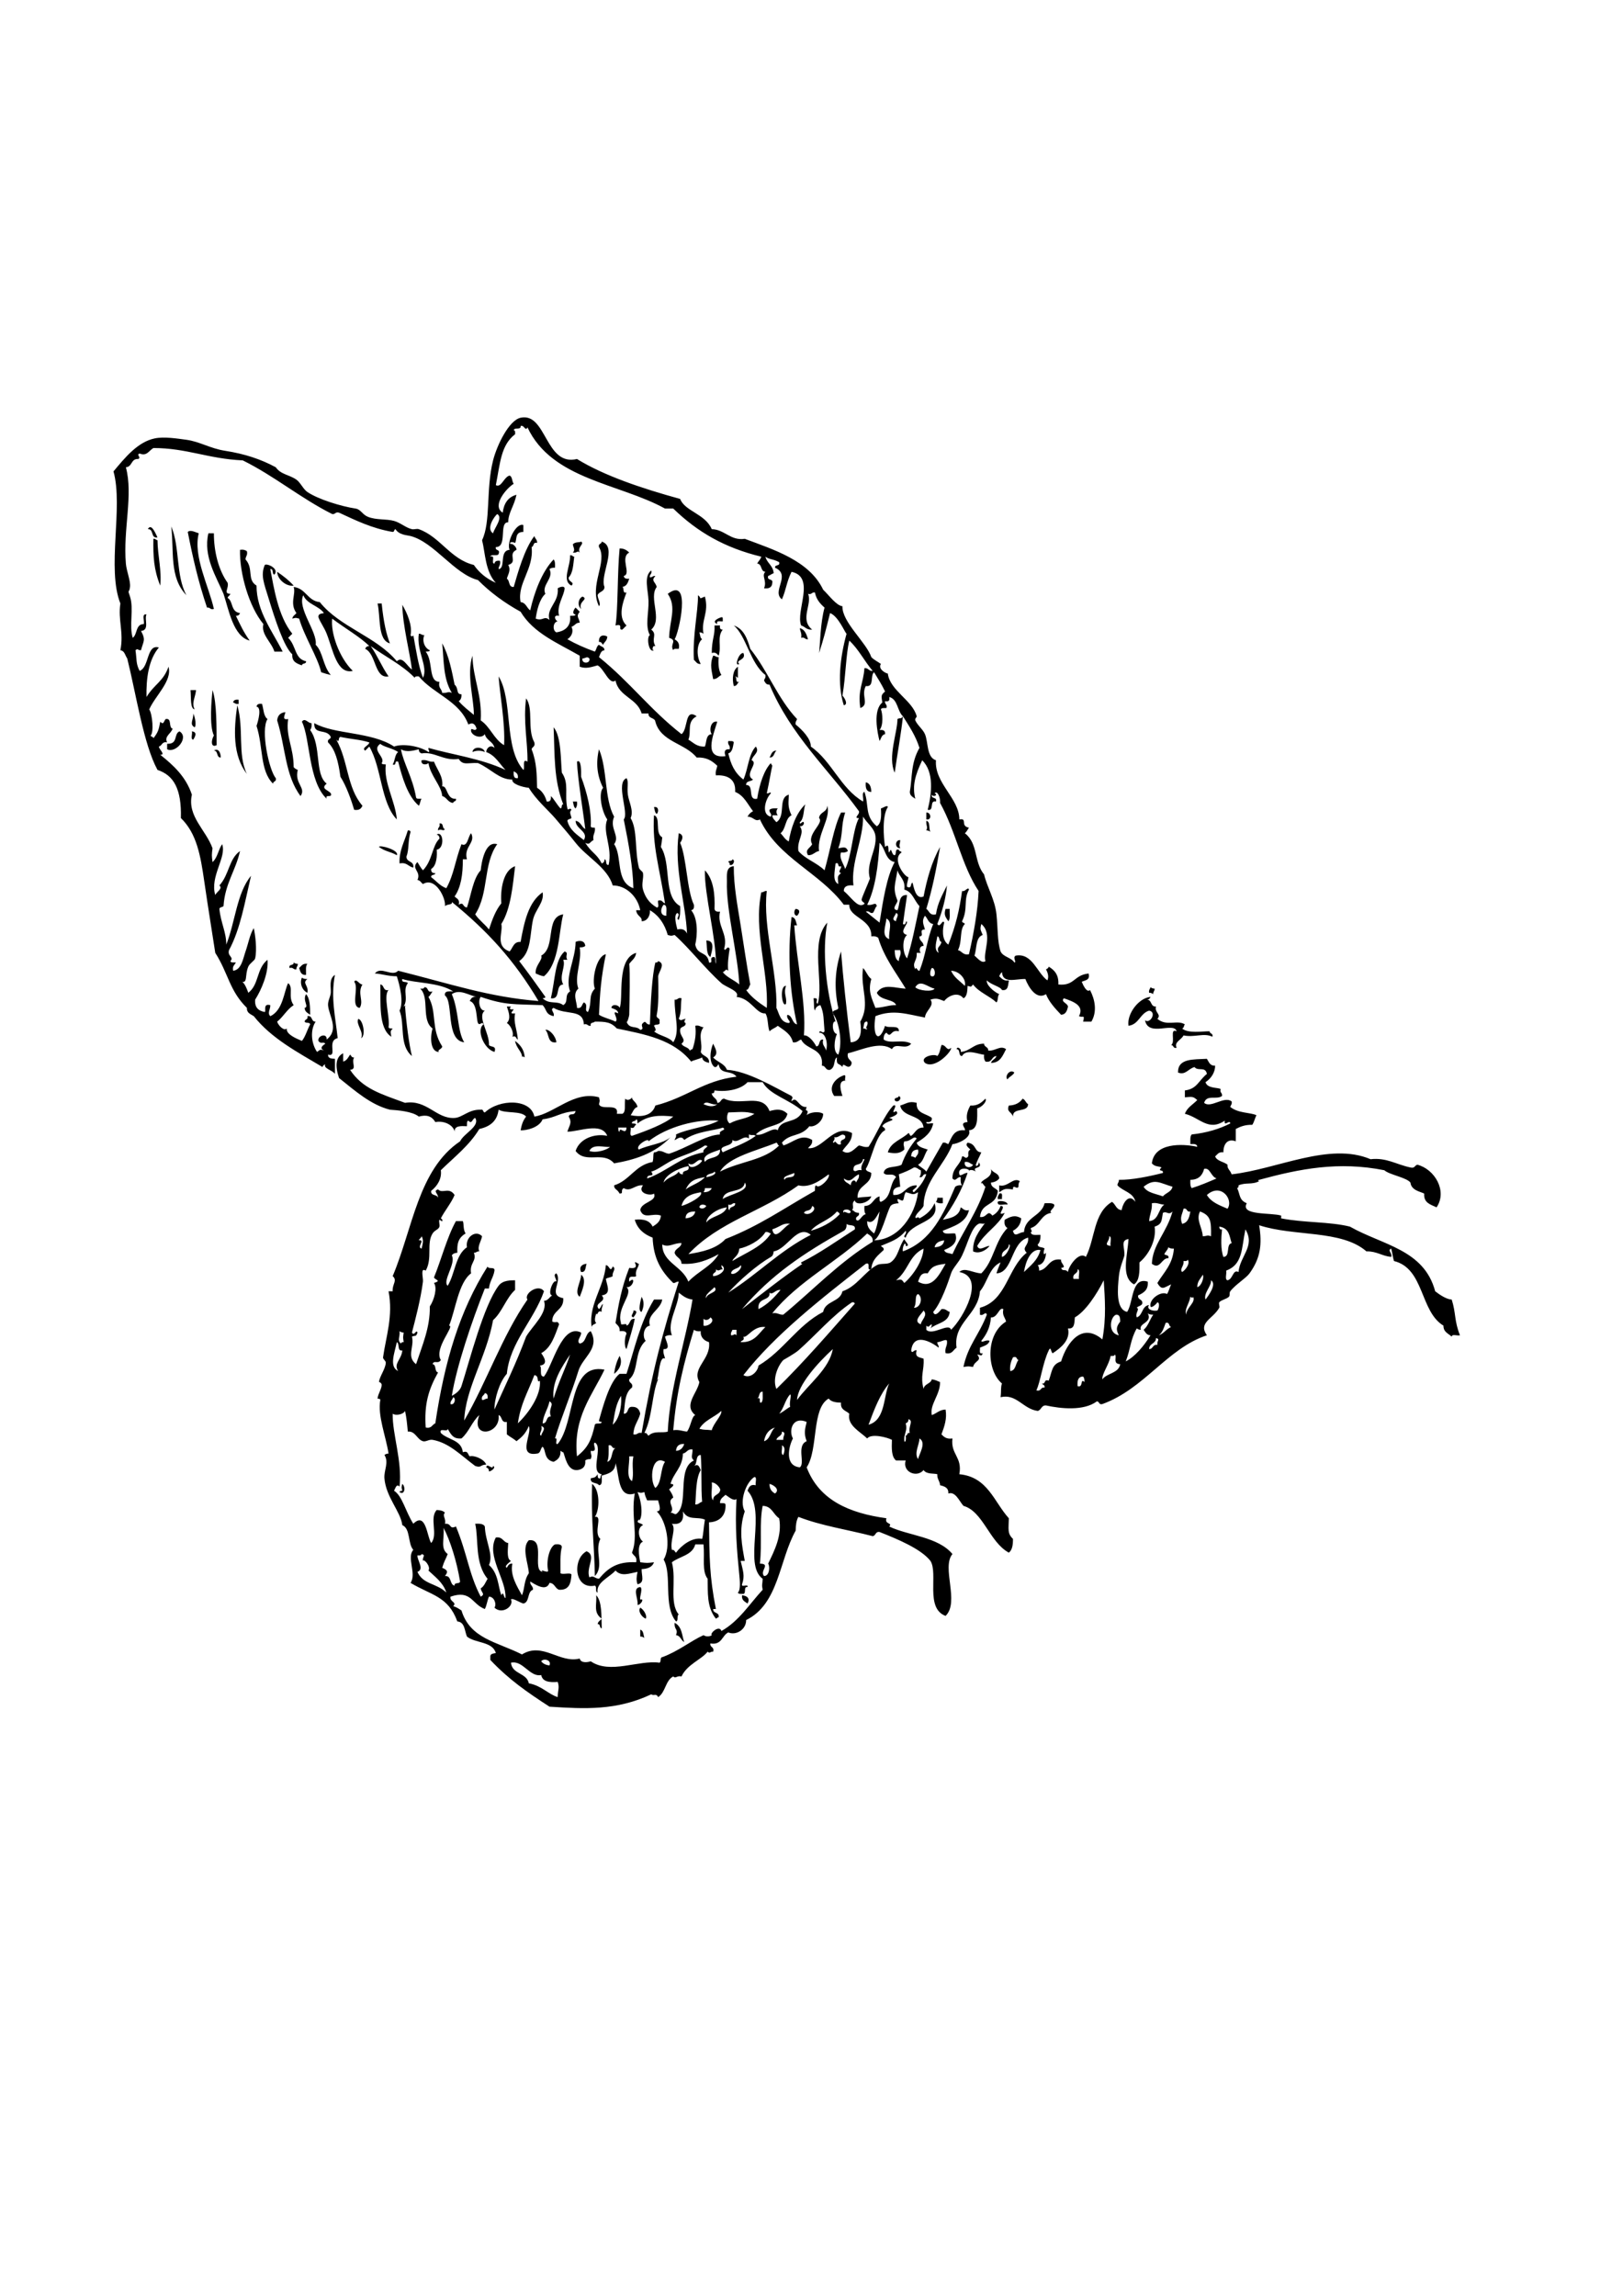 <?xml version="1.0" encoding="UTF-8" standalone="no"?>
<svg
   fill-rule="evenodd"
   height="841.89pt"
   viewBox="0 0 595.276 841.89"
   width="595.276pt"
   version="1.1"
   id="svg679"
   sodipodi:docname="bees-edit.svg"
   inkscape:version="1.2.2 (b0a8486, 2022-12-01)"
   xmlns:inkscape="http://www.inkscape.org/namespaces/inkscape"
   xmlns:sodipodi="http://sodipodi.sourceforge.net/DTD/sodipodi-0.dtd"
   xmlns="http://www.w3.org/2000/svg"
   xmlns:svg="http://www.w3.org/2000/svg">
  <defs
     id="defs683" />
  <sodipodi:namedview
     id="namedview681"
     pagecolor="#ffffff"
     bordercolor="#000000"
     borderopacity="0.25"
     inkscape:showpageshadow="2"
     inkscape:pageopacity="0.0"
     inkscape:pagecheckerboard="0"
     inkscape:deskcolor="#d1d1d1"
     inkscape:document-units="pt"
     showgrid="false"
     inkscape:zoom="0.83077896"
     inkscape:cx="533.2345"
     inkscape:cy="482.07769"
     inkscape:window-width="1792"
     inkscape:window-height="1067"
     inkscape:window-x="0"
     inkscape:window-y="25"
     inkscape:window-maximized="1"
     inkscape:current-layer="g677" />
  <g
     transform="matrix(.651 0 0 .651 -19.345 -541.356)"
     id="g677">
    <g
       id="g477"
       transform="matrix(2.687,0,0,2.687,-344.595,-2055.917)">
      <path
         d="m 172.327,1187.28 c -1.492,0.25 -0.697,-1.8 -2.018,-1.73 0.711,-1.38 1.649,0.97 2.018,1.73 z"
         id="path283" />
      <path
         d="m 182.998,1186.42 h 1.155 c -0.014,3.79 0.97,7.71 2.882,10.38 0.298,1.18 -0.981,2.26 0.577,2.31 -0.101,0.37 -0.507,0.45 -0.577,0.86 1.223,0.69 0.58,2.9 2.595,3.17 -0.126,0.36 -0.368,0.59 -0.863,0.58 1.093,2.23 1.569,3.32 2.882,5.19 -3.46,-0.89 -4.372,-6.5 -5.478,-9.8 -1.478,-3.54 -4.314,-7.83 -3.173,-12.69 z"
         id="path285" />
      <path
         d="m 171.464,1187.57 c 0.464,-0.08 0.497,0.27 0.863,0.29 0.042,3.3 0.913,6.36 0.577,9.52 -1.356,-3.34 -1.496,-6.07 -1.44,-9.81 z"
         id="path287" />
      <path
         d="m 261.15,1188.15 c 0.778,0.52 -0.842,1.06 -0.288,2.3 -0.552,-0.54 -0.524,0.18 -1.444,0 0.566,-0.54 0.09,-1.05 0,-1.73 0.544,-0.59 1.5,-0.33 1.732,-0.57 z"
         id="path289" />
      <path
         d="m 269.224,1189.59 c 0.969,-0.01 1.525,0.4 2.018,0.86 -2.03,1.05 0.531,4.51 -1.152,4.91 0.067,0.5 0.495,0.65 1.152,0.57 -0.263,0.8 -0.528,1.59 -1.441,1.73 0.46,0.22 -0.065,1.41 0.866,1.16 -0.723,1.93 -1.917,5.1 0,6.92 -0.281,0.29 -0.57,0.58 -0.866,0.86 -1.075,0.14 0.384,-1.33 -1.441,-0.86 0.556,-3.43 0.362,-10.97 0.864,-16.15 z"
         id="path291" />
      <path
         d="m 189.63,1189.88 c 0.67,-0.1 1.108,0.04 1.444,0.29 0.206,0.88 -0.296,1.05 -0.289,1.73 1.76,1.93 0.235,4.21 2.307,5.48 -0.028,5.34 3.391,9.65 5.48,13.84 -0.577,0 -1.155,0 -1.732,0 -0.584,-1.96 -2.86,-3.62 -2.307,-5.77 -3.013,-3.65 -5.022,-10.62 -4.903,-15.57 z"
         id="path293" />
      <path
         d="m 258.841,1191.03 c 0.468,-0.08 0.498,0.27 0.866,0.29 -0.204,1.62 -0.249,3.4 -1.152,4.33 -0.171,1.01 1.362,0.94 0.575,1.73 -2.107,-1.05 -0.194,-4.01 -0.289,-6.35 z"
         id="path295" />
      <path
         d="m 194.822,1193.05 c 0.5,-0.39 3.093,0.8 2.018,2.02 -0.594,-0.08 -0.069,-1.28 -0.864,-1.15 0.751,3.88 1.622,9.84 4.614,13.55 -0.281,0.29 -0.57,0.58 -0.866,0.86 1.751,1.68 1.3,4.4 3.75,4.91 0.087,0.66 -0.835,0.32 -0.866,0.86 -1.074,-0.37 -2.131,-0.75 -2.018,-2.31 -1.734,-1.55 -3.583,-7.23 -4.902,-11.53 -1.057,-3.45 -1.772,-5.03 -0.866,-7.21 z"
         id="path297" />
      <path
         d="m 197.417,1194.49 c 1.271,0.85 2.453,1.78 3.462,2.89 -1.295,0.25 -3.337,-1.03 -3.462,-2.89 z"
         id="path299" />
      <path
         d="m 280.758,1208.62 c 0.574,0.39 1.123,0.8 0.866,2.02 -0.457,0.03 -1.1,-0.14 -1.155,0.29 -0.809,-1.25 0.975,-2.02 -0.863,-2.6 0.062,-3.59 1.659,-6.4 -0.289,-9.22 5.144,-3.91 2.247,8.5 1.441,9.51 z"
         id="path301" />
      <path
         d="m 287.105,1199.68 c 0.928,3.38 -0.874,4.96 -0.29,7.79 -0.231,-0.15 -0.468,-0.3 -0.866,-0.29 0.16,0.51 0.149,1.2 0.577,1.44 -1.031,0.78 -1.345,3.34 -0.288,5.19 -0.839,0.07 -0.995,-0.54 -1.441,-0.86 -0.293,-5.12 0.875,-9.91 0.864,-13.56 0.952,0.76 -0.099,0.87 1.444,0.29 z"
         id="path303" />
      <path
         d="m 261.436,1199.68 c 1.395,0.58 -0.947,0.99 -0.286,2.6 -0.826,-0.7 -0.617,-2.18 0.286,-2.6 z"
         id="path305" />
      <path
         d="m 218.469,1201.13 h 0.866 c 0.411,4.05 1,6.52 1.729,8.36 -2.617,-0.66 -1.939,-5.57 -2.595,-8.36 z"
         id="path307" />
      <path
         d="m 290.564,1204.01 c 0.246,-0.05 0.271,0.11 0.288,0.29 v 0.57 c -0.511,0.07 -1.443,-0.29 -1.152,0.58 -1.507,-0.66 0.762,-1.43 0.864,-1.44 z"
         id="path309" />
      <path
         d="m 289.123,1205.74 h 1.151 c -0.095,0.58 0.059,0.9 0.578,0.86 -1.255,1.57 -0.219,3.53 -0.863,5.48 -0.348,-0.32 -0.524,-0.82 -1.444,-0.57 0.012,-2.94 0.693,-3.68 0.578,-5.77 z"
         id="path311" />
      <path
         d="m 307.001,1206.31 c 1.102,0.25 1.39,1.31 1.732,2.31 -0.695,0.12 -0.627,-0.52 -1.443,-0.29 0.168,-0.93 -0.195,-1.34 -0.289,-2.02 z"
         id="path313" />
      <path
         d="m 266.629,1208.05 c 0.013,0.87 -0.608,1.12 -0.865,1.73 -0.292,-0.19 -0.297,-0.67 -0.866,-0.58 -0.098,-1.31 0.793,-1.63 1.731,-1.15 z"
         id="path315" />
      <path
         d="m 288.834,1212.08 c 0.516,-0.03 0.608,0.35 1.155,0.29 -0.118,1.56 0.009,2.87 0.575,3.75 -0.608,0.26 -0.853,0.88 -1.73,0.86 -0.226,-1.53 -0.801,-2.95 0,-4.9 z"
         id="path317" />
      <path
         d="m 293.448,1216.41 c 0.46,0.21 -0.066,1.41 0.866,1.15 -0.454,0.22 -0.432,0.92 -1.154,0.87 -0.4,-1.58 -0.18,-3.38 0.865,-4.04 v 2.31 c -0.235,-0.06 -0.288,-0.29 -0.577,-0.29 z"
         id="path319" />
      <path
         d="m 183.865,1219.29 c 0.922,2.59 0.83,8.04 0.863,11.54 -1.275,0.64 -1.157,-1.1 -0.575,-2.02 -1.009,-2.04 -0.49,-7.63 -0.288,-9.52 z"
         id="path321" />
      <path
         d="m 189.342,1221.31 v 0.87 c -0.601,0.12 -0.762,-0.2 -1.153,-0.29 0.069,-0.51 0.496,-0.66 1.153,-0.58 z"
         id="path323" />
      <path
         d="m 194.244,1222.18 c 0.341,1.1 0.303,2.58 1.155,3.17 -1.506,2.34 0.331,10.77 1.729,12.4 0.212,0.79 -0.572,0.58 -0.577,1.15 -2.766,-2.71 -2.034,-7.72 -3.459,-12.11 0.366,-1.07 1.127,-3.87 0,-4.04 0.068,-0.5 0.495,-0.66 1.152,-0.57 z"
         id="path325" />
      <path
         d="m 189.056,1222.46 c 1.454,5 0.004,10.27 2.018,14.42 -3.023,-3.96 -2.751,-9.3 -2.018,-14.42 z"
         id="path327" />
      <path
         d="m 199.147,1223.91 c -0.089,0.6 -0.819,1.72 0.577,1.44 -0.542,3.79 1.15,5.9 1.155,10.09 0.211,0.27 0.523,0.44 0.864,0.58 -0.747,2.91 1.825,3.73 0.577,5.48 -3.246,-4.32 -3.145,-10.27 -4.903,-15.86 0.106,-1.05 0.681,-1.63 1.73,-1.73 z"
         id="path329" />
      <path
         d="m 179.825,1224.19 c 0.463,0.91 0.648,2.66 0.289,2.89 -1.213,-0.62 -0.164,-1.68 -0.289,-2.89 z"
         id="path331" />
      <path
         d="m 202.608,1225.92 c 0.622,-0.97 1.324,0.38 2.019,0.29 0.091,0.67 -0.047,1.11 -0.289,1.45 2.41,3.31 0.889,9.23 3.462,11.24 -1.343,1.07 0.295,1.3 0.864,2.02 0.425,1.1 -1.289,0.06 -0.864,1.15 -3.875,-3.67 -3.429,-12.64 -5.192,-16.15 z"
         id="path333" />
      <path
         d="m 176.943,1227.94 c 2.085,1.24 -0.743,4.68 -2.595,3.75 0,-0.38 0,-0.77 0,-1.15 2.377,0.1 1.324,-2.08 2.595,-2.6 z"
         id="path335" />
      <path
         d="m 179.537,1227.94 c 1.222,0.13 0.671,1.13 0.288,1.73 -0.636,-0.03 -0.122,-1.22 -0.288,-1.73 z"
         id="path337" />
      <path
         d="m 240.963,1232.27 c -0.817,-0.36 -1.78,-0.36 -2.595,0 0.163,-1.31 2.37,-1.09 2.595,0 z"
         id="path339" />
      <path
         d="m 184.153,1231.98 c 1.026,-0.66 1.443,0.61 1.441,1.44 -1,0.04 -0.463,-1.46 -1.441,-1.44 z"
         id="path341" />
      <path
         d="m 302.099,1231.98 c -0.534,0.43 -0.433,1.49 -1.442,1.44 0.369,-0.59 0.46,-1.46 1.442,-1.44 z"
         id="path343" />
      <path
         d="m 227.697,1234 c 1.187,-0.23 1.48,0.44 2.595,0.29 0.789,1.93 1.983,3.11 1.731,5.19 1.142,-0.21 0.868,2.79 2.883,2.59 0.159,0.64 -0.55,0.42 -0.575,0.87 -1.16,-0.09 -1.317,-1.18 -2.308,-1.44 -0.14,-2.16 -2.433,-4.17 -2.883,-6.92 -0.432,0.45 -1.645,0.42 -1.443,-0.58 z"
         id="path345" />
      <path
         d="m 320.845,1238.61 c 0.866,0.19 1.117,1 1.153,2.02 -1.048,-0.01 -1.269,-0.84 -1.153,-2.02 z"
         id="path347" />
      <path
         d="m 259.418,1242.65 h 0.866 c 0.092,0.67 -0.047,1.11 -0.288,1.44 -0.429,-0.24 -0.418,-0.93 -0.578,-1.44 z"
         id="path349" />
      <path
         d="m 312.77,1243.52 c 0.802,2.63 -2.188,6.02 -1.731,9.51 -0.919,0.14 -1.205,0.91 -2.306,0.87 -0.734,-1.22 0.452,-1.46 0.864,-2.31 -1.225,-2.09 2.588,-4.43 1.442,-5.48 0.132,-1.31 1.704,-1.18 1.731,-2.59 z"
         id="path351" />
      <path
         d="m 276.433,1243.81 c 1,-0.21 1.035,1.01 0.578,1.44 -0.43,-0.25 -0.419,-0.93 -0.578,-1.44 z"
         id="path353" />
      <path
         d="m 333.532,1244.96 c 0.986,-0.11 1.218,1.67 0,1.44 0,-0.48 0,-0.96 0,-1.44 z"
         id="path355" />
      <path
         d="m 333.532,1246.69 c 0.902,0.16 0.444,1.67 0.865,2.31 -0.232,-0.16 -0.466,-0.31 -0.865,-0.29 0.381,-0.9 -0.078,-0.83 0,-2.02 z"
         id="path357" />
      <path
         d="m 231.446,1247.26 c 0.984,-0.21 0.475,1.07 1.153,1.16 -0.432,0.62 -0.704,-0.21 -1.441,0.29 -0.118,-0.7 0.526,-0.63 0.288,-1.45 z"
         id="path359" />
      <path
         d="m 224.814,1248.71 c 0.336,-0.05 0.513,0.06 0.575,0.29 -0.597,1.96 -0.277,3.69 -0.863,5.19 -0.019,1.26 1.65,0.84 1.44,2.3 -1.07,-0.18 -1.318,-1.18 -2.883,-0.86 -0.144,-2.7 1.084,-4.67 1.731,-6.92 z"
         id="path361" />
      <path
         d="m 328.055,1250.73 c -0.027,1.07 -0.325,0.82 0,1.72 -1.209,-0.04 -1.109,-1.78 0,-1.72 z"
         id="path363" />
      <path
         d="m 222.508,1253.9 c -1.395,-0.8 -2.314,-0.71 -3.751,-1.73 0.094,-0.52 4.318,0.66 3.751,1.73 z"
         id="path365" />
      <path
         d="m 292.871,1254.76 c 0.701,0.18 0.152,1.46 -0.576,1.16 0.045,-0.34 -0.063,-0.52 -0.289,-0.58 0.064,-0.42 0.86,-0.1 0.865,-0.58 z"
         id="path367" />
      <path
         d="m 306.137,1265.15 c 1.122,0.11 0.773,0.98 0.288,1.44 -0.734,-0.03 -0.681,-1.08 -0.288,-1.44 z"
         id="path369" />
      <path
         d="m 337.571,1265.15 h 0.864 c -0.059,0.9 0.194,2.11 -0.288,2.59 -0.597,-0.88 -0.984,-1.33 -0.576,-2.59 z"
         id="path371" />
      <path
         d="m 257.401,1266.3 c -0.969,3.64 -0.747,10.16 -4.037,12.98 -0.675,-0.1 -1.193,-0.35 -1.733,-0.58 -0.203,-1.66 1.555,-2.86 1.156,-3.75 3.155,-1.76 0.76,-8.13 4.614,-8.65 z"
         id="path373" />
      <path
         d="m 287.394,1271.78 c 1.925,0 1.213,2.11 0.863,3.46 -0.902,-0.54 -0.664,-2.22 -0.863,-3.46 z"
         id="path375" />
      <path
         d="m 257.69,1274.08 c 0.961,0.31 0.017,0.88 0.577,1.74 -0.289,0 -0.577,0 -0.866,0 0.598,1.39 -0.963,3.43 0,5.18 -1.773,0.06 -0.425,3.23 -2.596,2.89 0.924,-3.89 0.804,-7.99 2.885,-9.81 z"
         id="path377" />
      <path
         d="m 200.879,1276.39 c 0.23,0.15 0.467,0.3 0.864,0.29 0.037,0.52 -0.352,0.61 -0.289,1.15 -0.695,0.12 -0.626,-0.52 -1.441,-0.28 -0.254,-0.93 0.95,-0.4 0.866,-1.16 z"
         id="path379" />
      <path
         d="m 203.761,1276.68 c -0.446,0.42 -0.254,1.48 -0.287,2.31 -1.065,0.1 -1.206,-0.72 -1.443,-1.44 0.467,-0.4 0.712,-1.03 1.73,-0.87 z"
         id="path381" />
      <path
         d="m 202.608,1279.56 c 0.256,0.23 0.65,0.31 1.153,0.29 -1.197,0.92 0.317,1.28 0,2.89 -1.053,-0.46 -1.695,-1.97 -1.153,-3.18 z"
         id="path383" />
      <path
         d="m 213.566,1280.43 c 0.462,-0.81 1.079,0.62 1.732,0.57 -1.133,1.9 0.364,3.43 -0.577,4.91 -1.967,-0.25 -0.079,-4.34 -1.155,-5.48 z"
         id="path385" />
      <path
         d="m 219.046,1281 c 0.892,0.07 0.488,1.44 1.729,1.16 -1.173,1.22 0.348,5.74 0,7.79 0.047,0.33 0.526,0.24 0.866,0.28 -0.603,0.71 -0.412,0.62 -0.289,1.73 -2.776,-1.8 -2.18,-7.3 -2.306,-10.96 z"
         id="path387" />
      <path
         d="m 380.539,1281.58 c 0.233,0.15 0.468,0.3 0.863,0.29 0.038,0.52 -0.351,0.61 -0.286,1.16 -0.232,-0.16 -0.469,-0.31 -0.866,-0.29 -0.121,-0.61 0.198,-0.77 0.289,-1.16 z"
         id="path389" />
      <path
         d="m 203.474,1283.03 c 0.829,0.89 0.859,2.59 0.864,4.32 -0.493,-0.37 -1.133,-0.6 -1.152,-1.44 0.99,-0.25 -0.505,-1.52 0.288,-2.88 z"
         id="path391" />
      <path
         d="m 245.577,1285.62 h 0.865 c -0.415,0.51 -0.264,0.66 0.577,0.58 -0.249,0.5 -1.073,1 0.288,0.86 -0.386,1.95 0.403,3.26 0.577,5.48 -0.453,-0.12 -0.246,-0.91 -1.153,-0.58 0.404,-0.76 -0.337,-2.42 -1.154,-2.88 0.932,-0.95 0.373,-2.3 0,-3.46 z"
         id="path393" />
      <path
         d="m 214.432,1288.21 c 1.037,0.21 1.61,3.66 0.577,4.04 0.689,-1.24 -1.176,-2.94 -0.577,-4.04 z"
         id="path395" />
      <path
         d="m 253.653,1290.52 c 0.734,-0.24 2.199,1.25 2.306,2.6 -1.934,0.3 -1.449,-1.82 -2.306,-2.6 z"
         id="path397" />
      <path
         d="m 247.307,1292.83 c 1.034,0.79 1.901,1.75 2.018,3.46 -0.256,-0.18 -0.514,-0.35 -0.575,0 0.115,-1.14 -1.196,-1.89 -1.443,-3.46 z"
         id="path399" />
      <path
         d="m 348.24,1296 c -1.092,0.07 -0.836,1.47 -2.307,1.16 -0.243,-0.34 -0.38,-0.78 -0.289,-1.45 -0.798,0.06 -3.752,-1.38 -4.615,0.29 -0.872,0.01 -0.278,-1.45 -1.151,-1.44 0.117,-0.72 1.117,-0.02 0.863,0.58 2.051,-0.16 2.676,-1.75 4.903,-1.73 0,0.76 0.913,0.62 0.866,1.44 1.456,0.18 2.5,-1.18 3.748,-0.29 -0.713,1.3 -1.166,2.87 -3.17,2.88 0.194,-0.67 0.957,-0.77 1.152,-1.44 z"
         id="path401" />
      <path
         d="m 351.989,1299.46 c -0.311,0.65 -1.082,0.84 -1.443,1.44 -0.645,-0.63 0.479,-2.26 1.443,-1.44 z"
         id="path403" />
      <path
         d="m 316.23,1300.04 c 0.783,-0.21 -0.205,1.36 0.577,1.15 -1.709,-0.25 -1.409,1.53 -0.865,3.18 -0.577,0 -1.154,0 -1.732,0 -1.387,-1.94 0.348,-3.77 2.02,-4.33 z"
         id="path405" />
      <path
         d="m 327.767,1304.37 c 0.917,0.45 -0.362,1.72 -0.867,0.86 -0.089,-0.66 0.833,-0.32 0.867,-0.86 z"
         id="path407" />
      <path
         d="m 353.72,1304.94 c 0.572,0.2 0.659,0.88 1.154,1.15 -0.064,1.87 -3.271,0.58 -3.174,2.6 -0.37,-1.11 -1.389,-0.93 -0.865,-2.31 1.381,-0.06 2.297,-0.58 2.885,-1.44 z"
         id="path409" />
      <path
         d="m 353.143,1322.24 c -0.224,0.26 -0.311,0.66 -0.29,1.16 -0.337,0.71 -1.196,-0.7 -1.153,0.57 -1.706,-0.22 -1.807,-0.13 -2.883,0.58 0,-0.48 0,-0.96 0,-1.44 1.787,0.48 2.939,-1.81 4.326,-0.87 z"
         id="path411" />
      <path
         d="m 348.817,1324.84 c 0.868,-0.29 0.511,0.64 0.578,1.15 -0.29,0 -0.578,0 -0.867,0 -0.122,-0.6 0.198,-0.76 0.289,-1.15 z"
         id="path413" />
      <path
         d="m 335.839,1325.71 h 1.155 v 1.15 c -0.669,0.09 -1.108,-0.05 -1.441,-0.29 0.153,-0.23 0.3,-0.47 0.286,-0.86 z"
         id="path415" />
      <path
         d="m 350.546,1327.15 c -0.595,-0.18 -1.894,0.35 -2.018,-0.29 -0.46,-0.78 2.195,-0.49 2.018,0.29 z"
         id="path417" />
      <path
         d="m 262.303,1339.55 c -0.282,0.68 -0.094,1.82 -1.153,1.73 -0.46,-0.93 0.036,-1.64 1.153,-1.73 z"
         id="path419" />
      <path
         d="m 261.15,1341.85 c 1.348,0.95 0.097,3.56 -0.288,4.62 -1.279,-0.87 0.293,-3.17 0.288,-4.62 z"
         id="path421" />
      <path
         d="m 273.838,1346.47 c 0.638,1.15 0.439,2.14 0,3.17 -0.86,-0.09 -0.21,-2.38 0,-3.17 z"
         id="path423" />
      <path
         d="m 272.108,1349.35 c 1.284,-0.04 0.172,1.17 0,1.44 -0.845,-0.24 0.172,-0.92 0,-1.44 z"
         id="path425" />
      <path
         d="m 269.224,1358.87 c 0.614,1.19 0.218,2.72 -1.152,3.75 0.18,-1.45 0.57,-2.7 1.152,-3.75 z"
         id="path427" />
      <path
         d="m 241.251,1382.23 c 0.184,-1.05 1.348,0.67 1.442,-0.29 0.709,0.27 -0.372,1.13 -0.864,1.15 0.012,-0.49 -0.216,-0.74 -0.578,-0.86 z"
         id="path429" />
      <path
         d="m 223.66,1385.69 c 0.788,0.7 0.443,2.47 -0.577,1.73 0.009,-0.28 0.353,-0.22 0.577,-0.29 -0.202,-0.89 -0.202,-0.55 0,-1.44 z"
         id="path431" />
      <path
         d="m 264.033,1392.61 c 1.783,-0.33 -0.413,3.3 1.154,4.61 -1.289,2.57 0.876,5.72 -1.154,7.79 -0.11,-6.31 -0.832,-12.16 -0.575,-19.32 1.692,1.31 1.614,5.45 0.575,6.92 z"
         id="path433" />
      <path
         d="m 294.889,1409.05 c 1.108,0.1 1.741,0.68 1.154,1.73 -0.544,-0.42 -1.278,-0.65 -1.154,-1.73 z"
         id="path435" />
      <path
         d="m 273.549,1411.64 c 0.729,0.38 1.518,1.73 1.155,2.31 -0.815,-0.3 -1.704,-1.55 -1.155,-2.31 z"
         id="path437" />
      <path
         d="m 280.758,1414.82 c 1.66,0.81 1.545,2.98 2.022,4.03 -0.709,-0.35 -0.773,-1.34 -1.733,-1.44 0.518,-1.39 -0.406,-1.04 -0.289,-2.59 z"
         id="path439" />
      <path
         d="m 273.549,1416.26 c 0.699,0.16 0.642,1.08 0.866,1.73 -0.232,-0.16 -0.467,-0.31 -0.866,-0.29 0,-0.48 0,-0.96 0,-1.44 z"
         id="path441" />
      <path
         d="m 209.529,1278.99 c -0.913,4.83 0.12,8.87 0.577,13.26 -2.377,0.56 0.081,4.02 -2.017,3.46 -0.042,0.81 0.706,0.84 1.44,0.87 v 3.17 c -0.492,-0.78 -2.524,-1.16 -2.017,-2.02 -0.26,0.13 -0.517,0.25 -0.577,0.58 -5.244,-3.12 -10.729,-6 -14.42,-10.67 -0.631,-0.43 -1.495,-0.62 -1.441,-1.73 -3.682,-3.62 -3.886,-7.24 -6.635,-11.54 -0.587,-3.88 -1.501,-9.44 -2.307,-14.99 -0.781,-5.41 -1.57,-10.03 -4.902,-13.27 0.166,-6.13 -1.526,-8.98 -4.903,-10.09 -2.917,-5.35 -4.475,-15.87 -6.343,-23.36 -0.448,-0.61 -0.517,-1.6 -1.441,-1.73 0.758,-3.71 -0.531,-6.37 0,-9.8 -2.901,-7.35 0.652,-20.17 -1.443,-27.69 2.398,-2.87 5.064,-6.18 8.652,-6.92 1.955,-0.41 4.788,0.04 6.633,0.29 2.771,0.37 5.017,1.83 8.075,2.3 4.22,0.66 7.542,1.78 10.668,3.46 1.057,1.54 2.787,1.53 4.326,2.6 0.847,0.59 1.427,2 2.307,2.59 2.267,1.53 7.029,3 10.094,3.47 1.112,0.16 1.392,1.24 2.595,1.73 1.753,0.71 3.774,0.4 5.48,0.86 1.343,0.37 2.473,1.45 3.748,1.73 0.442,0.1 1.021,-0.15 1.444,0 4.514,1.62 6.604,6.3 11.534,7.5 1.009,1.45 2.436,2.79 4.614,3.75 -2.237,-2.37 -2.215,-6.32 -2.885,-8.94 1.869,-3.9 0.77,-10.67 2.308,-16.73 0.819,-3.23 3.344,-8.41 5.768,-8.94 5.447,-1.18 5.149,10.26 11.823,8.65 5.696,3.52 13.73,6.2 21.629,8.37 0.99,2.59 5.257,3.12 6.632,6.34 2.665,0.04 3.922,2.48 6.921,2.02 5.969,2.26 13.497,4.52 16.438,10.67 1.187,1.13 2.787,3.36 4.038,3.46 -0.118,3.33 5.011,7.57 6.056,10.67 0.562,0.59 1.359,0.95 2.018,1.44 -0.619,0.83 0.555,1.8 1.443,2.02 0.467,3.58 5.182,5.58 6.054,8.94 0.047,0.18 -0.448,0.51 -0.288,0.87 0.477,1.06 1.576,1.85 2.021,2.88 0.718,1.67 0.312,4.84 2.307,5.48 -0.355,4.83 4.895,7.93 4.902,12.4 1.818,-0.32 0.087,1.36 2.019,1.73 -0.289,0.39 -0.476,0.87 -0.868,1.16 2.813,2.13 1.874,6.03 4.038,8.64 0.631,2.69 2.268,5.23 2.596,8.37 0.312,2.98 0.163,5.68 0.865,7.78 0.557,1.18 2.233,1.23 2.884,2.31 0.557,-0.03 -0.447,-1.07 0.289,-1.44 3.474,-0.62 4.439,3.59 6.633,5.19 0.357,-0.74 0.108,-1.59 -0.289,-2.31 0.256,-0.13 0.517,-0.25 0.577,-0.57 1.204,0.72 2.127,1.71 2.019,3.74 3.426,0.35 3.189,-1.98 6.343,-2.3 0.369,1.42 -0.725,1.39 -1.441,1.73 0.282,0.69 1.05,2.39 1.731,1.73 1.039,1.97 1.544,4.52 0.288,6.63 -0.578,0 -1.155,0 -1.731,0 0.386,-1.62 -0.037,-0.74 -0.865,-1.15 1.187,-2.22 -1.211,-3.08 -3.173,-3.75 -0.723,0.76 0.725,0.97 0.866,1.73 -0.185,0.87 -0.451,1.67 -1.441,1.73 -1.382,-1.44 -2.581,-2.8 -3.173,-4.32 -1.985,1.27 -3.625,-1.4 -4.325,-3.18 -2.063,-0.05 -4.757,1.05 -4.902,-1.44 -0.27,0.21 -0.437,0.52 -0.578,0.87 0.521,0.44 0.882,1.04 2.018,0.86 -0.177,0.98 -0.079,2.23 -1.44,2.02 -0.331,-0.74 -2.253,-1.06 -3.174,-2.02 -0.175,0.95 1.42,2.35 2.596,2.89 -0.401,0.36 -0.176,1.36 -0.577,1.73 -1.505,-1.39 -3.667,-2.11 -4.903,-3.76 -0.554,0.54 -0.227,0.53 -1.152,0.29 -0.057,0.46 0.046,2.2 -0.867,2.6 -1.116,-1.45 -3.171,-0.56 -4.035,0.58 -1.098,-0.39 -1.601,-0.72 -2.886,-0.29 0.945,1.31 -1.072,2.28 -1.151,3.75 -3.703,-0.68 -6.598,-1.78 -10.383,-0.29 -0.708,4.46 0.803,5.76 2.019,2.02 0.716,0.63 3.027,-0.34 2.885,1.15 -1.776,-0.48 -1.555,1.61 -2.597,0.29 -0.427,0.24 -0.619,0.72 -0.577,1.44 1.324,1 4.054,-0.17 5.768,0.87 -1.199,1.46 -3.281,-0.39 -4.039,1.15 -2.438,-1.82 -6.604,0.27 -9.226,0.86 -0.369,1.63 1.334,1.36 0.577,2.6 -0.766,0.82 -1.642,-0.97 -1.731,0.29 -0.704,-0.95 -1.317,-0.21 -1.154,-2.02 -0.782,0.42 -0.211,2.03 -1.441,2.6 -1.039,0.17 -0.849,-0.89 -1.731,-0.87 0.48,-3.75 -3.294,-3.24 -4.326,-5.48 -0.604,0.17 -0.822,0.72 -1.73,0.58 -0.423,-1.79 -1.894,-2.53 -3.172,-3.46 -0.821,0.65 -0.871,0.41 -1.731,1.15 -0.448,-1.09 -0.239,-2.84 -0.866,-3.75 -1.919,0.18 -2.981,-3.13 -6.054,-3.46 0.812,-1.21 -2.18,-2 -3.173,-2.88 -3.389,-3.03 -6.641,-7.26 -9.806,-10.1 -0.886,0.21 -0.553,0.21 -1.441,0 -0.669,-2.31 -1.86,-4.09 -3.748,-5.19 0.113,0.72 -0.297,2.3 -1.731,2.31 0.166,-1.03 -0.989,-0.95 -1.152,-2.31 h 0.863 c -0.574,-2.99 -3.091,-5.22 -5.766,-5.19 -1.17,-3.83 -5.386,-5.88 -7.787,-8.94 -1.227,-1.56 -2.869,-3.49 -4.326,-5.19 -1.378,-1.6 -4.057,-3.93 -5.48,-6.34 -1.465,-0.15 -3.661,-0.85 -3.459,-1.73 -2.804,0.01 -4.419,-2.24 -7.209,-3.46 -2.105,-0.12 -3.14,0.57 -4.039,-0.87 -3.13,0.5 -5.125,-1.62 -7.786,-1.15 -0.355,-0.13 -0.592,-0.37 -0.575,-0.87 -0.988,0.23 -2.531,0.73 -3.751,0 0.528,2.92 2.474,5.97 3.173,10.1 0.089,0.39 0.722,0.24 1.153,0.28 -0.294,0.38 -0.282,1.07 -0.575,1.45 -2.371,-1.99 -3.526,-6.08 -4.328,-9.23 -0.932,-0.36 -0.218,0.93 -1.153,0.58 0.507,-0.75 0.416,-2.09 1.153,-2.6 -1.246,-0.85 -3.059,-1.06 -3.748,-1.73 -1.953,1.34 1.183,2.79 0.289,4.04 0.047,0.33 0.526,0.24 0.865,0.29 -0.504,3.76 2.033,7.78 2.308,11.53 -3.384,-3.52 -3.14,-10.79 -5.77,-15.28 -0.295,0.28 -0.583,0.57 -0.865,0.86 -0.87,-0.61 0.826,-1.07 0.865,-1.73 -1.952,-0.62 -3.587,-0.63 -6.054,-1.15 -0.597,0.15 -0.07,1.36 -0.866,0.57 2.527,4.45 2.202,10.09 5.48,13.85 -0.247,0.62 -0.712,1.02 -1.732,0.86 -0.495,-1.71 -1.633,-5.02 -2.882,-6.92 -0.449,-3.23 -1.063,-5.7 -2.595,-7.21 -0.212,-0.79 0.572,-0.58 0.575,-1.15 -0.906,-1.84 -3.607,-0.29 -3.46,-2.89 4.138,2.39 12.032,1.78 16.726,4.91 1.901,-0.71 5.52,-0.06 7.21,1.15 0.426,-0.13 -0.115,-0.37 0,-0.87 4.933,1.42 11.041,2.22 16.148,4.62 -1.278,-1.32 -2.133,-3.06 -4.037,-3.75 0.039,-0.86 0.914,-1.65 1.73,-0.87 -0.262,-1.37 -1.719,-1.54 -2.018,-2.88 -0.718,1 -2.544,0.45 -2.884,-0.58 -0.134,-1.18 0.726,0.23 1.154,-0.57 -0.279,-0.89 -0.725,-1.42 -1.731,-0.87 -1.843,-4.98 -7.283,-6.37 -10.38,-10.09 -0.411,-0.03 -0.817,-0.05 -0.867,0.29 -2.6,-2.69 -6.153,-4.42 -9.227,-6.64 1.41,1.96 2.356,4.38 3.747,6.35 -2.989,0.56 -2.55,-4.73 -4.902,-5.77 0.127,-0.35 0.369,-0.59 0.865,-0.58 -1.863,-1.9 -5.174,-3.77 -7.786,-5.76 -0.345,2.99 1.446,8.17 4.325,10.96 -3.363,0.78 -4.154,-4.43 -5.477,-7.79 -0.548,-1.38 -1.343,-2.39 -1.733,-3.46 -0.087,-0.76 0.604,-0.75 1.156,-0.87 -1.108,-1.58 -3.552,-1.83 -4.326,-3.75 -1.349,2.73 3.025,7.72 2.596,10.39 1.571,1.54 1.471,4.38 3.171,6.34 -0.723,-0.17 -0.965,-0.23 -2.019,-0.58 -0.704,-3.1 -3.53,-7.48 -4.614,-11.24 -0.886,-0.21 -0.554,-0.21 -1.441,0 0.085,-0.59 0.577,-0.77 0.864,-1.16 -1.477,-2.09 -0.059,-3.95 -0.575,-5.48 2.579,0.31 2.87,2.9 5.477,3.18 4.225,5.29 11.842,7.19 16.152,12.4 1.208,-1.17 2.116,1.03 3.17,1.73 -0.429,-3.55 -1.948,-9.22 -2.018,-13.56 0.958,1.64 2.149,4.25 1.729,6.35 0.073,0.36 0.576,0.29 0.577,0 0.532,2.87 1.031,6.39 2.019,8.94 1.171,-2.28 -1.42,-5.61 -0.863,-9.23 0.516,-0.04 0.607,0.35 1.152,0.29 -0.535,1.19 0.068,2.75 1.154,3.17 -0.047,0.34 -0.526,0.24 -0.866,0.29 1.646,2.05 0.477,6.29 2.884,6.34 -0.317,1.28 0.489,1.44 0.577,2.31 1.196,0.08 1.123,-0.38 2.019,0 -1.818,-3 -1.643,-6.51 -2.019,-10.38 1.414,2.52 2.069,6.05 2.597,8.65 0.913,0.78 0.243,2.02 1.44,2.02 0.042,0.71 -0.149,1.2 -0.577,1.44 0.915,1.1 2.084,1.95 3.173,2.88 0.066,-3.14 -1.588,-8.48 -0.288,-12.4 0.081,4.71 2.06,8.29 1.729,13.56 2.019,1.34 2.767,3.96 4.902,5.19 0.25,-4.73 -0.916,-10.78 -1.151,-14.42 3.092,5.05 1.013,14.88 5.191,19.61 0.417,-0.23 -0.364,-2.59 0.863,-1.73 0.059,-4.25 -0.93,-8.38 -0.289,-13.27 1.606,2.16 0.177,6.43 1.732,9.23 0.247,0.92 -0.454,0.89 -0.577,1.44 1.117,2.86 1.063,5.36 1.153,8.08 1.012,0.62 1.67,1.59 2.02,2.88 0.758,0.09 0.945,-0.4 0.864,-1.15 0.657,0.59 1.11,1.6 2.019,2.59 0.415,-0.06 0.1,-0.86 0.577,-0.86 -2.025,-5.19 -1.762,-10.28 -2.019,-16.15 1.658,1.92 1.473,7.15 1.73,9.52 1.586,2.31 0.499,4.5 1.155,7.49 0.161,0.65 0.448,-0.35 0.863,0.29 -0.563,0.54 -0.09,1.06 0,1.73 -0.233,0.25 -0.789,0.17 -0.863,0.58 0.504,1.99 2.067,2.93 3.458,4.04 1.041,-1.82 -1.738,-2.3 -1.729,-4.04 1.084,0.16 1.223,1.28 2.019,1.73 -0.336,-3.06 -1.599,-10.48 -1.731,-14.13 0.885,-0.68 0.902,1.97 0.866,3.17 1.216,3.23 2.224,7.25 2.019,10.38 0.046,0.34 0.525,0.25 0.864,0.29 0.154,1.11 -0.515,1.41 -0.289,2.6 -0.782,0.35 -0.717,1.11 -1.729,0.57 1.379,2.18 2.367,2.21 3.461,4.33 0.355,-0.13 0.591,-0.37 0.574,-0.87 0.597,0.08 0.072,1.28 0.868,1.16 0.849,-3.78 -1.364,-6.85 -0.289,-9.52 -1.232,-1.79 -1.879,-5.56 -0.865,-6.63 -1.291,-2.55 -1.549,-5.23 -0.866,-8.08 1.802,4.23 1.08,10.32 3.174,14.13 -1.053,2.45 1.306,4.03 0,5.77 1.776,2.52 0.199,7.88 4.036,9.23 -0.086,-4.26 -0.965,-9.23 -2.018,-14.42 1.165,-1.28 -1.791,-7.69 0.577,-8.65 0.502,0.69 0.069,1.8 0.286,3.46 0.198,1.49 1.285,3.37 0.577,4.9 1.489,2.5 0.82,6.66 1.731,10.38 0.126,0.51 0.812,0.79 0.865,1.16 0.171,1.13 -0.364,2.23 0,3.46 0.469,1.58 1.286,2.81 2.885,3.75 0.623,0.04 0.131,-1.03 0.289,-1.45 0.919,-0.24 0.891,0.46 1.44,0.58 -1.148,-7.58 -2.708,-11.97 -2.307,-18.46 1.509,0.42 0.08,3.73 1.73,4.62 -0.148,1.26 -0.089,0.95 -0.286,2.02 2.287,3.6 0.375,10.32 4.036,12.4 0.057,1.11 0.01,2.12 -0.289,2.88 -0.788,-0.26 0.512,-1.01 -0.289,-1.44 -0.825,0.39 -0.255,2.47 0,3.46 0.489,-0.12 1.515,-0.29 2.019,0.87 -0.235,-6.31 -2.772,-13.62 -1.73,-21.05 1.089,0.3 0.845,1.3 0.289,2.01 1.374,3.1 1.402,9.92 2.884,12.98 0.081,0.66 -0.07,1.08 -0.577,1.15 1.432,1.65 1.356,5.11 0.866,7.21 0.446,2.36 2.541,1.29 2.882,3.75 1.138,0.2 -0.265,-1.21 1.155,-1.15 0.37,0.68 -0.038,0.53 0.288,1.44 0.096,-5.19 -2.462,-14.77 -2.306,-19.61 1.766,1.83 2.142,4.88 2.018,8.08 0.067,0.5 0.495,0.65 1.151,0.57 -0.7,3.04 1.78,4.64 0.867,7.79 0.26,0.79 0.646,-0.88 1.154,0 -0.192,1.2 -0.5,3.26 -0.289,4.61 -0.588,-0.58 -0.564,0.13 -1.154,0.29 0.882,1.14 2.398,1.64 3.462,2.59 -0.241,-6.02 -2.802,-15.67 -2.596,-21.62 0.038,-1.1 -0.328,-3.08 1.442,-3.17 -0.022,4.11 0.781,8.29 1.443,12.4 0.635,3.96 1.266,8.44 2.017,12.39 -0.289,0.39 -0.272,1.08 -0.866,1.16 1.129,1.56 2.706,2.68 4.326,3.75 0.411,-7.5 -2.825,-16.18 -1.152,-24.23 0.516,0.04 0.608,-0.35 1.152,-0.28 -0.887,7.44 2.251,17.02 2.019,24.51 0.628,1.29 0.816,3.03 2.595,3.17 0.7,-0.26 -0.653,-0.85 -0.286,-1.73 1.129,0.21 0.919,1.77 2.017,2.02 -1.48,-6.47 -2.057,-14.64 -1.154,-22.5 0.894,0.07 0.902,1.03 1.154,1.74 -0.046,-0.01 -0.577,0.01 -0.577,0 0.507,7.88 2.53,16.11 2.019,23.07 0.914,-0.13 2.026,1.21 2.595,2.3 0.908,-0.05 0.369,-1.55 1.442,-1.44 -0.315,1.28 0.488,1.44 0.577,2.31 0.449,-1.04 0.143,-3.79 -1.442,-3.75 0.282,-0.81 0.771,0.42 1.153,-0.29 -0.24,-2.56 -0.068,-3.67 -0.864,-5.48 -0.644,0.13 -1.029,0.51 -1.154,1.15 -0.295,-0.57 -0.127,-1.32 -0.289,-2.59 1.431,-0.12 0.165,0.86 0.866,1.15 1.358,-4.21 -1.69,-12.96 2.019,-17.01 -1.115,5.71 -0.308,14.43 1.729,20.76 -0.765,-0.36 -0.824,2.34 0.289,2.6 -0.545,1.13 -0.854,3.79 0.288,4.32 0.972,-2.57 0.132,-7.11 -1.151,-8.65 -0.111,-0.88 1.045,-0.49 1.151,-1.15 -0.943,-4.22 -0.65,-8.25 0.577,-11.83 0.362,4.85 1.179,12.6 2.02,19.04 2.259,-0.09 2.308,-2.27 2.017,-4.33 2.183,-3.72 -0.07,-6.93 0.578,-11.24 0.668,0.67 0.955,1.73 1.73,2.3 -0.767,2.64 0.143,4.1 0.865,6.06 2.033,-0.14 2.922,-0.63 4.327,-0.58 -0.449,-1.32 -3.252,-0.89 -4.038,-2.59 1.337,-2.09 3.94,-0.93 6.055,-0.87 -2.062,-3.42 -4.499,-6.46 -5.767,-10.67 -0.335,-0.24 -0.774,-0.38 -1.442,-0.29 0.138,-3.71 -4.72,-3.9 -4.614,-6.63 -0.386,0 -0.77,0 -1.154,0 -5.051,-6.77 -13.836,-9.81 -17.591,-17.88 -1.051,0.57 -1.33,-0.58 -2.596,-0.58 0.261,-0.51 0.647,-0.89 1.156,-1.15 -1.142,-1.46 -1.895,-3.3 -3.751,-4.04 0.197,-2.91 -1.952,-3.6 -4.037,-3.46 -0.168,-0.93 0.194,-1.34 0.289,-2.02 -1.267,-1.2 -2.37,-1.8 -4.328,-1.73 -2.382,-3 -7.514,-3.25 -8.651,-7.5 -0.107,-0.94 -1.532,-0.58 -1.44,-1.73 -0.482,0 -0.962,0 -1.443,0 -0.911,-3.22 -4.783,-3.48 -5.478,-6.92 -1.285,1.08 -2.375,-2.47 -3.75,-3.17 -1.286,0.34 -2.361,0.78 -3.748,0.29 0,-0.77 0,-1.54 0,-2.31 -4.569,-2.64 -9.709,-4.71 -12.401,-9.22 -3.356,-1.84 -6.345,-4.04 -8.939,-6.64 -4.956,-1.26 -9.177,-7.94 -14.133,-9.23 -0.83,-0.21 -2.342,-0.19 -3.171,-1.44 -0.314,0.07 -0.197,0.57 -0.577,0.58 -4.357,-0.74 -7.758,-2.43 -11.246,-4.04 -0.816,-0.24 -0.748,0.41 -1.443,0.29 -6.656,-3.34 -12.056,-7.94 -18.744,-11.25 -7.299,-0.33 -11.748,-2.59 -18.744,-2.59 -1.01,0.61 -1.373,1.76 -2.884,1.15 -0.808,0.28 0.417,0.77 -0.289,1.15 -1.559,-0.11 -1.228,1.66 -2.596,1.73 1.582,5.81 -0.612,13 0,20.19 0.136,1.6 1.019,3.64 0.866,4.9 -0.183,1.5 -0.577,0.3 0,2.02 0.845,2.53 -0.235,6.16 0.577,8.65 1.002,-0.72 0.566,-2.89 2.307,-2.88 0.209,-0.65 -0.521,-2.25 0.575,-2.02 -0.514,0.99 0.721,3.29 -1.152,3.46 1.075,1.94 0.474,2.17 0,4.04 -0.787,0.03 -0.582,-0.48 -1.155,0 0.294,1.99 0.059,2.78 0.867,4.33 2.067,-0.76 1.41,-5.66 4.036,-4.91 -2.192,2.61 -2.676,6.56 -2.596,10.38 1.622,-2.66 3.535,-3.25 4.617,-6.34 0.837,2.96 -2.831,6.13 -4.04,8.94 0.686,1.06 0.979,4.89 0.29,5.48 0.069,0.31 0.571,0.19 0.577,0.58 0.983,-1.29 1.102,-1.68 1.44,-3.47 0.768,0.8 0.738,-0.23 1.156,-0.57 1.376,-0.23 0.504,1.8 1.44,2.02 -0.356,1.08 -1.816,1.61 -1.152,2.88 -1.118,-0.25 -1.028,0.71 -1.732,0.87 -0.012,0.55 1.525,1.77 0.288,1.72 2.786,2.22 5.391,4.61 6.633,8.37 -1.017,4.52 2.95,7.38 4.328,11.24 -0.179,1.41 -0.179,1.49 0,2.89 1.042,-0.88 1.217,-2.63 2.017,-3.75 0.996,2.73 -2.616,6.74 -1.443,10.67 0.185,-0.6 1.683,-1.37 0.866,-2.02 2.096,-2.32 1.976,-5.57 4.325,-7.21 -0.903,4.1 -3.165,6.83 -3.459,11.54 -0.232,0.25 -0.791,0.17 -0.866,0.58 0.301,2.98 1.46,4.9 1.441,7.49 1.87,-4.67 2.214,-10.86 5.192,-14.42 -1.282,5.45 -2.244,11.22 -4.615,15.58 -0.399,1.3 1.122,1.44 0.289,2.3 0.09,0.39 0.723,0.24 1.155,0.29 -0.256,0.52 -0.805,0.74 -0.578,1.73 1.747,-0.18 2.078,-2.56 2.596,-4.04 0.582,-1.65 0.899,-3.58 1.73,-4.9 0.309,1.43 0.709,4.44 0.288,6.35 -0.103,0.46 -1.152,1.04 -1.44,1.73 -0.782,1.84 -0.052,3.5 -1.444,3.17 0.604,-0.07 1.307,1.91 1.444,2.31 2.304,-1.74 1.654,-5.02 4.036,-6.92 0.232,2.73 -1.246,6.24 -2.596,8.36 -0.133,1.67 0.718,2.36 2.019,2.59 0.336,-0.12 -0.456,-1.88 1.154,-1.44 0.047,0.89 -0.682,1.63 0,2.31 2.706,-1.21 2.901,-5.37 3.748,-6.92 1.193,0.91 -0.131,2.87 1.155,4.61 -1.415,0.89 -2.169,2.45 -3.462,3.46 0.214,0.76 1.404,2.04 2.019,1.44 -0.169,1.18 1.828,2.04 3.172,2.6 0.779,-0.95 1.102,-2.36 1.73,-3.46 -0.042,-0.53 -0.976,-0.18 -1.152,-0.58 0.002,-0.57 0.786,-0.36 0.575,-1.15 1.161,-0.2 0.709,1.21 1.732,1.15 -1.138,1.66 -0.995,4.47 0.288,6.35 0.679,-0.43 0.535,-0.61 1.442,-0.29 -0.983,-0.49 -0.313,-1.02 0.289,-1.44 -0.468,-0.53 -0.913,0.2 -1.445,-0.58 -0.219,-1.12 1.843,-1.75 1.733,-0.29 2.713,-2.11 0.432,-5.02 0.289,-7.21 -0.059,-0.86 0.527,-1.87 0.575,-2.59 0.072,-1.09 -0.451,-2.93 0.865,-3.75 z m 36.913,-90.27 c 0.013,-0.36 1.233,0.47 1.154,1.16 -1.921,0.94 0.378,2.55 -1.731,3.17 0.616,1.1 -0.016,1.9 -0.288,2.88 0.68,0.38 0.284,1.83 1.442,1.73 0.9,-3.08 2.21,-7.88 4.326,-10.67 0.123,0.55 0.621,0.73 0.576,1.45 -0.926,-0.26 -0.596,0.74 -1.153,0.86 0.535,4.61 -3.077,7.6 -2.307,11.54 1.139,0.11 1.268,1.23 2.019,1.73 0.842,-3.77 2.461,-8.11 4.902,-10.67 0.33,0.34 0.327,1.02 0.288,1.73 -0.501,-0.02 -0.896,0.06 -1.154,0.29 0.978,1.97 -1.739,3.31 -0.863,5.19 -1.268,1.11 -1.818,3.64 -2.022,5.19 1.54,0.61 1.725,-0.71 2.885,0.28 -0.745,-2.5 2.034,-3.64 1.732,-6.63 0.173,-0.16 1.366,-0.67 1.442,0 -0.072,1.53 -1.754,3.63 -1.155,5.77 -1.361,-0.31 -0.825,0.99 -0.287,1.15 -0.997,0.12 -1.161,1.9 -0.289,2.31 1.327,-0.18 3.162,-0.93 2.882,-3.46 0.432,-0.05 1.065,0.1 1.155,-0.29 -0.854,-0.07 -0.396,-1.07 0,-1.44 0.296,0.28 0.585,0.57 0.866,0.87 -0.852,1.01 -0.149,1.22 0,2.3 -0.894,0 -0.758,0.44 -1.732,0.87 0.523,1.03 -0.042,2.1 -0.863,2.59 1.782,1.01 3.712,1.86 5.766,2.6 0.338,-0.43 0.359,-1.18 0.865,-1.44 0.353,0.41 1.152,0.38 1.152,1.15 -0.795,0.07 -0.877,0.85 -1.152,1.44 6.673,5.41 10.584,10.88 17.303,16.15 1.44,-1.08 0.602,-5.54 3.171,-3.75 -2.163,1.15 -1.034,3.21 -1.729,4.9 1.04,0.6 1.732,1.54 3.462,1.45 0.391,-0.96 0.164,-2.53 1.44,-2.6 -0.601,-0.71 -0.246,-2.92 1.155,-2.6 -0.981,3.13 -2.865,7.82 1.729,7.21 -0.248,-0.72 -0.378,-1.54 0.866,-1.44 0.209,-0.88 -0.497,-0.85 -0.289,-1.73 0.434,0.05 1.064,-0.1 1.154,0.29 -0.196,0.96 -0.263,2.04 -1.154,2.31 0.55,2.26 1.271,4.01 3.171,5.48 1.005,-2.17 1.054,-5.29 2.596,-6.92 0.937,1.21 -0.713,1.84 -0.864,2.88 1.54,0.62 -1.694,2.95 0.29,4.04 -0.416,0.45 -1.505,0.22 -1.445,1.15 1.799,-0.07 0.185,3.28 2.308,2.88 0.474,-3.12 1.502,-6.09 2.884,-7.49 -0.003,0.29 0.232,0.34 0.288,0.57 -0.26,1.04 -0.593,3.25 -1.154,5.77 0.498,0.12 0.739,-0.43 0.866,0 -1.145,1.11 -2.131,4.48 0,4.9 0.237,-0.81 -0.406,-0.74 -0.289,-1.44 0.341,-0.33 1.019,-0.33 1.731,-0.29 -0.369,0.38 -0.369,1.07 0,1.44 -0.384,0 -0.768,0 -1.154,0 0.034,0.74 0.529,1.01 0.865,1.45 2.07,-1.33 0.232,-5.1 2.595,-5.77 -0.009,1.58 -0.328,2.43 0.577,4.32 -1.379,0.64 -1.146,2.9 -2.306,3.76 0.579,0.57 0.943,1.36 1.729,1.72 0.436,-2.69 1.459,-5.86 3.462,-7.78 -0.42,1.21 -0.226,3.04 -1.155,3.75 -0.086,0.9 0.833,-0.74 0.866,0.28 -0.117,0.37 -0.371,0.6 -0.866,0.58 1.149,1.48 -0.655,2.82 -0.287,5.19 1.468,1.71 3.896,2.45 5.478,4.04 1.19,-4.14 1.939,-9.12 3.461,-12.11 h 0.865 c -0.956,2.91 -0.35,4.38 -1.442,7.49 1.078,-0.18 1.652,-0.45 2.02,0.58 -0.334,0.24 -0.774,0.38 -1.443,0.29 -0.465,1.13 0.498,2.32 0.865,3.46 1.441,-2.77 1.517,-8.11 2.883,-10.67 -1.286,0.04 0.258,-0.74 0,-1.44 -6.353,-8.74 -14.292,-15.89 -18.744,-26.53 -0.723,0.05 -0.903,-0.44 -1.152,-0.87 0.09,-0.39 0.409,-0.55 0.286,-1.15 -3.191,-2.44 -4.029,-8.25 -6.631,-10.38 2.092,0.69 2.823,2.75 3.46,4.9 3.629,4.54 5.814,10.53 9.805,14.71 -0.09,0.39 -0.409,0.55 -0.288,1.15 1.355,1.09 3.253,3.04 3.171,4.62 4.419,3.07 6.228,8.76 10.96,11.53 0.171,-0.6 -0.357,-1.89 0.288,-2.02 1.009,2.77 -0.005,5.01 2.596,7.21 0.937,-0.6 0.967,-2.11 0.864,-3.75 0.369,-0.05 1.412,-0.83 1.443,-0.28 -1.22,1.83 -0.9,6.29 -0.577,8.36 1.064,-0.98 0.492,0.99 0.865,1.15 0.585,-1.42 0.395,0.55 1.153,0.58 0.46,-0.22 -0.066,-1.41 0.867,-1.16 0.002,0.38 0.504,0.27 0.577,0.58 -2.064,1.29 0.508,5.06 1.44,5.19 -0.123,0.92 -0.411,1.39 -0.289,2.02 1.129,0.46 0.597,-0.75 1.154,-0.86 0.227,0.75 0.621,3.65 2.308,2.88 0.688,-3.53 1.679,-7.24 3.459,-10.38 -0.797,4.71 -1.606,8.76 -2.884,12.98 0.641,0.41 0.653,1.46 2.021,1.15 0.341,-2.45 1.408,-4.17 2.307,-6.06 -0.232,2.68 -0.952,5.37 -2.021,8.08 0.603,0.96 1.084,-1.12 1.444,-0.29 -0.31,1.13 -0.641,3.59 0.864,4.61 1.581,-4.05 2.32,-7.21 2.882,-11.24 0.675,0.24 1.244,-1.01 1.445,-0.29 -1.204,2.23 -0.159,3.98 -1.445,6.63 0.006,0.38 0.508,0.26 0.577,0.58 -1.181,1.19 -0.475,3.59 -1.44,5.48 0.866,0.19 1.007,1.11 2.308,0.86 0.985,-4.3 1.83,-8.94 2.018,-13.26 -3.539,-5.32 -4.741,-12.43 -8.076,-18.46 0.104,-0.99 -0.525,-2.72 -1.152,-2.02 0.887,0.36 -0.322,0.87 -0.578,0.29 -0.215,0.98 1.171,0.37 0.867,1.44 -1.472,-0.32 -0.261,2.05 -1.733,1.73 0.878,-3.5 1.343,-7.95 -1.151,-10.38 -1.49,3.11 -2.123,5.42 -1.444,8.07 -0.494,-0.37 -1.133,-0.59 -1.153,-1.44 0.538,-3.02 0.169,-5.99 2.02,-9.23 -0.801,-2.56 -2.165,-4.56 -3.462,-6.63 -0.353,3.45 -1.216,8.16 -1.73,11.83 -1.516,-3.26 0.586,-8.46 0.578,-11.25 0.675,-0.38 0.644,0.15 1.152,-0.58 -1.219,-1.09 -1.042,-3.57 -2.883,-4.04 0.171,0.75 -0.117,1.04 -0.865,0.87 -0.118,0.69 0.525,0.63 0.288,1.44 -0.432,0.05 -1.066,-0.1 -1.154,0.29 0.333,0.78 0.568,3.29 -0.289,4.33 0.756,-0.09 1.241,0.1 1.155,0.86 -0.733,0.13 -0.817,0.91 -1.155,1.44 -0.459,-1.73 -1.426,-6.46 0.577,-8.07 -0.225,-1.45 -0.277,-1.58 0.578,-2.31 -0.674,-1.44 -1.511,-2.72 -2.307,-4.04 -0.857,0.69 0.101,3.18 -1.73,2.89 -1.084,1.98 0.84,3.89 -1.155,4.61 -0.566,-3.88 0.648,-5.12 0.866,-8.36 0.845,-0.08 0.885,0.65 1.73,0.58 -1.73,-2.03 -2.952,-4.55 -4.902,-6.35 -0.728,2.94 -0.722,7.4 -1.442,11.54 0.434,0.41 1.288,1.87 0.288,2.01 -1.437,-4.41 -0.782,-10.06 0.577,-14.99 -0.332,-0.2 -1.719,-3.69 -3.46,-4.33 -0.902,3.63 -1.35,5.44 -2.308,8.37 0.238,-1.85 0.249,-6.22 1.153,-9.52 -0.923,-0.81 -1.739,-1.72 -2.018,-3.17 -0.696,-0.12 -0.626,0.52 -1.441,0.29 0.945,2.12 -1.829,5.37 0.864,7.49 -1.174,0.12 -1.48,-0.63 -2.307,-0.86 -1.232,-3 3.105,-10.16 -2.019,-11.25 -1.07,2.16 -1.119,3.74 -2.018,5.77 -2.243,-1.7 2.026,-5.12 -1.442,-6.63 -0.086,-0.76 1.118,-0.23 0.865,-1.16 -1.223,-0.69 -2.03,-0.52 -2.885,-1.15 0.35,1.38 1.617,1.84 1.732,3.46 -0.427,0.15 -0.727,0.43 -1.154,0.58 -0.305,1.07 1.081,0.45 0.865,1.44 -0.037,0.92 -0.653,1.27 -1.729,1.15 0.692,-1.65 -0.636,-2.59 0.286,-3.46 -1.081,-0.07 -0.644,-1.66 -1.729,-1.73 0.261,-0.51 0.697,-0.84 0.866,-1.44 -7.687,-1.87 -13.352,-5.15 -18.459,-10.09 -0.574,0 -1.152,0 -1.729,0 -9.608,-5.3 -23.686,-6.06 -28.838,-17.02 -0.432,0.95 -0.704,-0.6 -1.441,-0.29 0.139,0.91 -1.324,0.22 -1.442,0.87 0.336,0.05 0.314,0.45 0.288,0.86 -2.988,2.28 -3.122,6.05 -4.037,10.67 1.199,0.6 1.657,-1.71 2.884,-2.01 0.619,0.24 0.465,1.26 0.865,1.72 -1.642,1.02 -4.613,4.65 -2.308,6.06 0.246,-1.96 1.131,-3.29 2.885,-3.75 -0.498,2.41 -1.731,3.76 -1.731,5.77 -2.054,-0.08 -0.07,5.22 -2.595,5.19 -0.215,0.89 0.995,0.35 0.578,1.44 -0.203,0.57 -1.611,-0.07 -1.732,0.58 1.215,-0.45 0.046,1.49 0.865,1.44 0.071,-0.51 0.498,-0.66 1.155,-0.58 0.207,0.89 -0.296,1.05 -0.288,1.74 1.565,-0.16 0.053,-3.87 2.306,-4.04 -0.718,-1.54 1.366,-5.78 2.885,-5.19 0,0.48 -0.003,0.96 0,1.44 -1.81,-0.02 -1.3,1.53 -1.732,2.31 -0.562,-0.33 -1.474,-0.14 -0.865,0.28 z m -3.749,-2.3 c 0.242,-1.09 2.166,-3.3 0.866,-4.04 -0.723,0.61 -2.347,3.12 -0.866,4.04 z m 18.743,26.24 c -0.281,1.16 1.726,1.16 1.445,0 -0.549,-0.54 -0.726,-0.03 -1.445,0 z m -13.552,25.09 c 0.136,-0.91 -0.36,-1.18 -0.865,-1.44 -0.057,0.82 -0.036,1.57 0.865,1.44 z m 70.366,22.49 c -1.171,-0.11 -2.009,0.11 -2.02,1.16 1.482,1.23 2.808,3.45 4.038,2.88 0.876,-0.4 -0.414,-0.45 -0.29,-1.15 0.09,-0.5 1.353,-3.29 1.73,-4.33 -0.936,-3.12 1.526,-6.07 1.155,-8.94 -0.216,-1.66 -1.719,-2.59 -2.595,-4.04 0.072,4.69 -2.601,9.67 -2.018,14.42 z m 2.883,4.04 c 1.095,0.32 1.801,-0.76 2.019,0.29 -0.43,0.34 -0.448,1.09 -0.866,1.44 -0.694,0.12 -0.627,-0.53 -1.441,-0.29 1.108,0.88 1.57,1.28 2.882,2.31 0.745,-4.73 1.516,-9.67 3.173,-12.69 -2.011,-0.39 -1.918,-2.89 -3.173,-4.04 -0.275,4.84 -0.906,9.66 -2.594,12.98 z m -6.057,-4.33 c -0.098,-1.57 -0.286,-1.57 0.577,-2.3 -0.843,-0.25 0.171,-0.93 0,-1.44 -0.933,0.35 -0.22,-0.94 -1.154,-0.58 -0.143,1.68 -0.709,3.66 0.577,4.32 z m 14.419,10.67 c -1.089,0.82 -0.974,3.8 0,4.91 1.028,-3.13 1.754,-6.96 2.597,-10.96 -1.097,-1.12 -1.426,-3 -3.174,-3.46 0.274,-2.1 -1.034,-2.62 -1.44,-4.04 -0.461,3.06 -1.034,3.71 0,6.34 0.056,0.6 -1.454,1.85 0,2.02 0.583,-1.14 0.13,-3.33 2.017,-3.17 -0.39,2.55 -0.527,3.73 -0.865,6.06 0.776,0.51 0.558,-1.27 0.865,-0.29 -0.336,0.92 -1.614,2.15 0,2.59 z m -50.466,-4.03 c -0.089,-0.88 0.319,-2.25 -0.577,-2.31 -0.648,0.71 -0.885,2.31 0.577,2.31 z m 48.161,1.15 c -0.082,-0.51 0.81,-1.44 0,-1.73 -0.166,0.62 -1.186,1.38 0,1.73 z m 6.056,1.73 c -1.523,-0.01 0.063,1.41 -1.154,1.44 -0.073,1.04 0.865,1.06 0.865,2.02 -0.859,-0.06 -1.018,1.03 -0.577,1.44 -0.288,0 -0.578,0 -0.867,0 0.142,1.8 -1.072,1.98 -0.288,3.46 0.162,-0.83 0.45,0.45 0.867,0.29 1.37,-3.34 1.494,-6.32 2.884,-9.8 -1.026,-0.13 -1.139,-1.17 -1.73,-1.73 -0.706,1.05 -0.352,1.68 0,2.88 z m -7.499,2.02 c -0.187,-1.78 0.852,-3.49 -0.577,-4.33 -0.159,1.69 -1.124,3.68 0.577,4.33 z m 19.608,-0.87 c -1.525,0.5 -1.205,2.83 -1.729,4.33 0.622,0.49 1.516,1.73 2.307,1.15 -0.581,-1.91 1.652,-5.63 -0.864,-7.78 -0.364,1.25 -0.087,1.28 0.286,2.3 z m -9.228,3.75 c -0.544,-1.41 0.35,-1.1 0.579,-2.3 -0.595,-0.08 -0.273,-1.08 -0.867,-1.16 -0.061,0.78 -0.887,2.83 0.288,3.46 z m -8.36,1.73 c -0.034,-0.9 0.63,-1.25 0.288,-2.3 -0.386,0 -0.77,0 -1.155,0 0.029,1.02 0.136,1.98 0.867,2.3 z m 7.209,3.18 c 0.601,-0.17 0.358,-1.87 -0.29,-1.73 -0.237,0.2 -0.773,1.99 0.29,1.73 z m 6.63,2.01 c 0.368,-1.31 -1.067,-3.1 -2.882,-3.17 0.607,1.41 1.865,2.17 2.882,3.17 z m -10.381,0.29 c 0.7,0.74 3.627,1.02 4.039,0.29 -1.384,-0.26 -3.035,-2.06 -4.039,-0.29 z m -10.092,8.65 c -0.645,-0.04 0.373,-0.72 0,-1.44 -0.874,-0.1 -0.598,0.94 -0.865,1.44 0.495,-0.11 0.739,0.43 0.865,0 z"
         id="path443" />
      <path
         d="m 175.211,1184.97 c 1.852,4.38 0.918,10.24 3.174,14.42 -3.636,-3.76 -2.559,-9.32 -3.174,-14.42 z"
         id="path445" />
      <path
         d="m 275.855,1194.2 c 0.241,0.82 -0.406,0.75 -0.286,1.45 0.516,0.03 0.608,-0.36 1.152,-0.29 -0.978,1.07 -0.034,1.14 0.29,2.3 -1.772,2.27 1.295,6.78 -1.156,8.94 1.353,1.07 -0.067,1.84 0.866,3.46 -0.49,-0.1 -0.544,0.23 -0.577,0.58 -0.051,0.25 0.114,0.27 0.289,0.29 -1.127,0.68 -1.623,-2.84 -0.864,-3.17 -1.053,-1.9 -0.204,-4.71 -0.288,-7.21 -0.078,-2.27 -1.051,-5.09 0.574,-6.35 z"
         id="path447" />
      <path
         d="m 295.177,1211.51 c 0.704,1.58 -1.841,1.4 -0.863,2.3 -1.126,0.75 -0.126,-2.44 0.863,-2.3 z"
         id="path449" />
      <path
         d="m 179.251,1219.29 h 1.151 c -0.088,1.42 -0.999,2.67 -0.288,4.04 -0.955,-0.17 -0.714,-2.38 -0.863,-4.04 z"
         id="path451" />
      <path
         d="m 225.678,1296 c -2.729,-2.25 -1.432,-6.56 -2.595,-9.52 0.896,-1.82 0.072,-5.2 -0.575,-7.2 -2.028,-0.01 -3.319,-0.56 -4.614,-0.58 1.303,-1.64 3.581,0.8 4.9,-0.58 11.072,2.78 18.998,5.51 29.416,6.35 -5.059,-8.55 -10.719,-14.7 -18.168,-20.77 0.197,0.68 -0.817,0.35 -1.443,0.87 0.258,-1.53 -1.957,-6.24 -4.614,-4.62 -0.385,-0.28 -0.566,-0.78 -1.153,-0.86 0.867,-1.83 -1.457,-2.36 0,-3.75 0.36,0.6 0.708,1.22 1.153,1.73 2.032,-2.09 1.911,-5.17 3.461,-6.63 0.013,-0.5 -0.213,-0.75 -0.577,-0.87 1.378,-0.9 1.753,2.93 0,3.17 0.103,1.18 0.03,3.34 -1.152,4.04 -0.053,0.63 0.235,0.92 0.863,0.87 -0.03,0.54 -0.953,0.2 -0.863,0.86 1.053,0.77 1.826,1.83 3.171,2.31 1.623,-2.93 1.804,-5.66 3.172,-9.23 1.317,0.66 1.313,-1.5 2.019,-2.3 1.056,2.02 -1.613,2.8 -0.866,5.47 -0.287,0 -0.576,0 -0.864,0 0.027,3.2 -0.415,5.93 -1.729,7.79 0.415,0.45 1.159,0.57 0.863,1.73 1.162,-0.68 0.708,0.46 1.73,0.58 0.824,-2.39 1.284,-6.11 2.884,-7.79 0.171,-1.64 0.891,-6.24 3.462,-5.48 -3.009,4.21 -1.683,10.11 -4.614,14.71 0.809,1.21 2.001,2.03 2.884,3.17 0.666,-2.03 1.377,-4 2.593,-5.48 -0.23,-2.72 0.322,-6.92 2.885,-7.78 -0.481,3.95 -0.871,8.91 -2.885,12.11 0.406,1.76 -1.384,4.61 1.732,5.76 0.705,-0.73 0.792,-2.09 2.307,-2.01 0.766,-4.24 1.65,-8.35 4.615,-10.39 0.405,2.07 -1.555,3.62 -2.019,5.77 -0.693,3.21 -0.307,6.77 -2.884,8.65 1.882,2.45 3.687,4.97 5.48,7.5 -0.01,0.28 -0.355,0.23 -0.577,0.29 1.482,1.4 3.009,0.41 4.325,1.44 1.216,-0.7 0.141,-2.1 1.44,-2.88 -1.154,-3.05 1.141,-6.69 1.155,-10.38 0.835,-0.38 1.95,-0.28 2.019,0.86 -0.257,0.22 -0.65,0.31 -1.153,0.29 0.495,3.01 -1.222,6.13 -0.289,8.65 -1.298,1.12 -0.258,2.85 -0.289,4.04 1.082,0.22 0.977,-0.76 1.441,-1.15 1.08,0.49 -0.091,1.74 0.867,2.01 0.933,-2.14 0.004,-3.36 1.441,-4.9 -0.726,-1.75 0.302,-6.82 2.306,-7.21 -1.018,4.95 -1.225,7.97 -1.441,12.69 0.995,0.64 2.376,0.89 3.462,1.44 0.824,-0.58 -1.204,-2.61 0.575,-1.73 -0.067,-0.79 -0.849,-0.88 -1.44,-1.15 0.093,-0.93 1.583,-0.64 1.729,0 0.873,-1.94 -0.759,-10.28 3.462,-11.54 -0.114,1.14 -0.933,1.57 -1.444,2.31 0.19,2.13 0.075,6.8 0,10.67 -0.002,0.2 -0.421,1.84 -0.575,1.44 0.652,1.69 1.997,0.74 2.882,1.73 1.063,-0.21 -0.122,-0.86 0.577,-1.44 0.681,-0.71 0.538,0.43 1.443,0.29 0.177,-4.84 0.449,-10.22 1.152,-12.98 0.336,0.05 0.515,-0.06 0.579,-0.29 1.635,0.55 0.208,2.03 0,3.18 0.079,2.64 0.118,6.13 -0.289,8.07 -0.217,0.89 0.791,0.55 0.577,1.44 0.258,0.93 -0.941,0.41 -1.155,0.87 0.085,0.17 0.719,1.11 0,1.15 1.122,0.99 3.106,1.12 4.036,2.31 1.496,-2.3 0.241,-5.33 0.289,-8.94 0.695,0.12 0.627,-0.53 1.443,-0.29 -0.224,1.9 0.052,2.68 -0.577,4.32 0.549,0.55 0.725,0.04 1.442,0 -0.199,0.24 -0.448,0.8 0,0.87 0.077,0.94 -1.118,0.61 -1.153,1.44 -0.115,1.44 1.462,2 0.288,2.89 0.318,0.74 1.44,0.67 1.731,1.44 0.232,-0.06 0.288,-0.29 0.577,-0.29 0.602,-1.82 0.781,-3.3 0.577,-4.9 0.88,-0.21 1.048,0.29 1.729,0.29 -1.269,1.81 -0.082,3.29 -0.577,5.19 0.358,0.99 1.868,0.82 1.73,2.3 -0.685,-0.18 -1.342,-0.39 -1.442,-1.15 -0.673,0.38 -1.623,0.49 -2.306,0.87 -3.764,-4.68 -9.678,-5.7 -15.573,-6.93 -1.267,-1.35 -2.34,-1.45 -4.614,-1.44 -0.267,0.31 -1.064,0.09 -0.864,0.87 -0.694,0.12 -0.626,-0.53 -1.444,-0.29 -0.159,-3.31 -3.64,-1.86 -6.343,-3.46 -0.875,0.35 0.313,0.99 0,1.73 -1.784,-0.4 -1.359,-1.32 -2.306,-2.31 -6.102,-0.24 -7.738,0.06 -12.979,-1.73 -0.617,0.73 -0.277,2.96 0.866,2.88 -1.682,1.27 1.007,4.71 0.866,7.21 0.352,0.52 1.671,0.06 1.152,1.45 -2.241,-0.61 -3.854,-4.68 -2.307,-5.77 -0.283,-0.81 -0.769,0.42 -1.152,-0.29 -0.38,-0.78 -0.094,-4.18 -1.732,-4.61 0.265,-0.51 0.538,-1.01 1.443,-0.87 -1.509,-0.26 -3.541,-1.75 -5.191,-0.57 1.525,3.59 1.105,7.68 2.595,10.09 -3.937,-0.41 -2.217,-8.52 -4.038,-9.81 -0.167,-1.03 0.855,-0.87 1.732,-0.86 -3.014,-1.94 -7.916,-1.69 -10.671,-2.6 -0.258,0.93 0.941,0.41 1.154,0.87 -1.159,1.57 0.202,3.12 -0.865,4.9 0.669,-0.37 0.281,-0.08 0.288,0 0.193,2.88 0.833,8.06 1.441,10.38 z"
         id="path453" />
      <path
         d="m 304.119,1281.29 c -0.579,1.68 0.202,2.26 0,3.75 -0.834,1.02 -1.448,-3.84 0,-3.75 z"
         id="path455" />
      <path
         d="m 271.819,1304.65 c -0.1,0.59 0.955,0.96 1.156,2.02 -0.823,0.24 -0.97,1.15 -1.445,1.73 1.742,0.37 4.423,0.41 5.191,-2.02 6.654,-1.71 10.037,-5.21 17.016,-6.05 -1.166,-1.51 -3.362,-0.26 -3.748,-2.6 -0.297,0.19 -0.3,0.67 -0.866,0.58 -1.252,-0.94 -0.899,-3.56 -0.289,-4.9 0.524,1.11 1.19,2.18 0,2.88 0.844,0.98 2.391,1.26 2.884,2.6 4.316,0.24 9.866,3.6 13.553,5.48 0.481,0.57 -0.025,0.36 0,1.15 1.131,-1.34 1.432,1.38 3.173,1.15 -0.574,1.42 0.693,0.07 0,1.73 0.589,-0.6 2.568,-0.9 3.46,-0.29 10e-4,1.65 -1.896,2.9 -2.882,2.6 -1.869,2.35 -4.014,1.38 -5.769,3.46 0.054,0.23 0.289,0.29 0.289,0.58 2.172,-0.64 3.677,-2.57 6.055,-1.16 0.109,0.98 -0.5,1.23 -0.864,1.73 3.105,0.36 5.396,-5.24 9.228,-3.17 -0.013,1.91 -1.3,2.55 -2.019,3.75 1.487,1.09 2.633,-0.63 3.459,-1.15 0.679,0.09 1.082,0.45 2.018,0.28 1.697,-2.62 3.228,-6.55 5.193,-8.65 1.281,-0.45 -0.944,2.12 0.578,1.16 0.879,0.71 -0.88,1.21 -1.443,1.44 1.979,0.56 -0.83,0.52 -1.443,1.73 0.188,0.29 0.664,0.3 0.578,0.86 -1.976,0.87 -2.872,6.35 -4.037,8.08 0.08,0.59 0.769,0.57 1.153,0.86 -0.024,2.67 -2.979,2.41 -2.885,5.2 1.426,-0.22 1.847,-0.12 2.885,-0.29 -0.414,1.38 -3.213,2.05 -3.46,0.86 -0.865,0.64 -0.014,1.33 -0.577,2.02 0.466,0.05 0.359,0.54 1.44,0.58 0.216,0.88 -0.79,0.55 -0.574,1.44 0.633,0.71 1.177,-1.11 2.018,-1.15 -0.333,-0.35 -0.326,-1.02 -0.289,-1.74 1.749,0.02 1.8,-1.65 3.171,-2.01 0.026,0.45 -0.139,1.1 0.289,1.15 2.381,-1.04 1.638,-3.58 3.174,-5.19 -0.734,-1.05 -1.939,-0.04 -2.597,-0.87 0.221,-1.6 2.614,-1.04 3.751,-1.73 0.745,-2.13 1.846,-3.91 3.169,-5.48 -0.631,-0.76 -1.149,0.66 -2.595,0.58 -0.321,0.91 -0.025,0.65 0,1.73 -0.93,0.87 -1.959,0.87 -3.459,0.58 0.61,-2.18 2.905,-2.67 4.325,-4.04 0.312,0.07 0.195,0.58 0.577,0.58 0.857,-0.59 1.101,-1.78 2.596,-1.73 -0.335,-2.84 -4.355,-1.99 -4.902,-4.62 1.381,-0.41 1.825,-1 3.458,-0.57 -0.185,2.3 2.031,2.2 3.173,3.17 0.087,0.76 -0.398,0.94 -1.154,0.86 -0.047,0.63 1.023,0.13 1.444,0.29 -0.421,2.08 -1.932,3.07 -3.463,4.04 0.277,0.97 1.394,1.1 2.307,1.44 -0.724,1.01 -0.868,2.59 -2.018,3.17 0.501,0.56 1.291,0.83 1.73,1.45 1.141,-2.04 2.309,-4.04 3.462,-6.06 0.603,-0.12 0.763,0.2 1.153,0.29 0.731,-1.39 1.102,-3.13 3.459,-2.89 0.336,-0.36 -1.39,-1.6 0.579,-1.73 -0.406,-1.3 -0.002,-2.41 0.578,-3.46 1.636,0.1 2.384,-0.69 3.17,-1.44 0.42,0.53 -0.822,1.86 -1.73,2.02 -0.005,2.11 0.239,4.47 -1.729,4.61 0.678,1.57 -2.54,2.92 -3.462,2.89 -1.693,4.5 -6.018,7.77 -6.055,12.97 -0.462,0.89 -1.38,1.32 -1.732,2.31 0.162,0.65 0.45,-0.35 0.867,0.29 1.4,-0.71 2.529,-1.7 3.172,-3.17 1.391,4.19 -5.018,3.78 -6.057,7.21 -0.846,-0.25 0.375,-0.73 0,-1.44 -1.542,1.85 -3.07,2.26 -5.191,3.17 0.187,0.29 0.664,0.3 0.577,0.86 -1.12,1.1 -2.465,1.96 -2.595,4.04 -1.216,0.45 0.062,-1.6 -1.153,-1.15 -9.296,7.26 -19.146,14.94 -25.668,23.35 1.392,0.81 2.99,-0.65 3.174,-2.01 5.202,-3.07 8.122,-8.41 13.553,-11.25 0.429,-2.36 3.562,-2.02 4.038,-4.32 2.966,-0.96 4.628,-4.07 7.21,-5.48 0.8,-0.45 2.147,-0.09 2.884,-0.58 1.619,-1.09 1.725,-3.35 2.882,-4.9 0.065,0.42 1.462,1.58 0.289,1.44 -0.017,-1.33 -0.819,0.42 -0.577,1.15 5.993,-2.18 8.517,-7.83 10.959,-13.55 0.336,-0.24 0.772,-0.38 1.44,-0.29 -0.33,-0.34 -0.325,-1.02 -0.288,-1.73 -0.858,-0.07 -0.978,1.06 -1.729,0.29 -0.045,-2.26 1.673,-2.75 2.017,-4.62 0.468,-0.08 0.498,0.28 0.867,0.29 0.959,-0.29 -0.077,-1.16 0.867,-1.73 -0.366,-0.43 -1.179,-0.87 -0.578,-1.44 1.894,0.21 1.377,1.99 2.884,2.02 -0.376,0.87 -0.838,1.66 -1.154,2.59 0.005,0.68 0.786,-0.1 0.577,-0.57 1.151,1.61 -1.566,0.81 -0.577,2.02 -0.174,-0.17 -1.368,-0.68 -1.441,0 0.502,-0.67 -2.516,-1.18 -2.019,0.57 0.165,0.6 1.089,-0.41 1.73,-0.29 -1.249,3.75 -3.061,6.94 -5.191,9.81 1.374,-0.29 3.421,-0.59 3.747,-2.6 0.515,0.26 0.736,0.81 1.733,0.58 -0.592,2.68 -3.185,3.36 -5.48,4.33 0.101,0.95 1.661,0.45 2.595,0.57 0.821,2.15 -1.314,3.07 -2.306,3.46 0.166,0.7 1.088,0.64 1.729,0.87 2.196,-4.82 5.228,-8.81 6.921,-14.13 -0.286,-0.06 -0.78,-1.27 -0.864,-0.58 -0.384,-0.97 2.546,-1.1 2.019,-3.17 0.34,0.91 1.682,0.81 1.729,2.02 -0.371,0.49 -0.949,0.78 -1.729,0.86 -0.003,1.06 1.009,1.11 1.44,1.73 -0.321,3.39 -3.405,2.24 -3.748,5.48 1.53,0.24 1.499,-1.66 2.597,-0.29 0.823,-0.42 1.398,-1.1 1.728,-2.02 1.539,-0.03 -1.302,2.32 0.867,1.45 -1.491,2.85 -3.973,3.92 -5.769,6.92 0.411,1.25 1.709,0 2.595,0 -0.86,1.1 -2.343,1.71 -3.461,1.15 -0.077,-2.59 1.22,-4.22 2.596,-6.05 -0.29,0.54 -0.962,0.03 -1.441,0.28 -1.547,0.81 -2.16,3.87 -3.463,6.64 -0.728,1.55 -1.926,2.57 -2.305,3.74 -0.522,1.62 -2.084,6.25 -3.748,8.08 0.33,1.19 1.361,-0.1 1.73,-0.58 0.907,-0.14 1.126,0.41 1.729,0.58 -0.193,2.3 -2.707,2.29 -4.038,3.46 0.153,-0.23 0.301,-0.47 0.289,-0.86 -0.588,0.16 -0.565,0.86 -1.154,0.28 v 0.87 c 1.309,1.33 4.724,-1.58 5.192,0 2.496,-2.4 7.38,-11.02 1.731,-12.11 1.105,-1.09 2.943,0.24 4.614,0.28 2.711,-2.74 2.729,-6.62 5.477,-9.51 -0.487,-0.28 -0.739,-0.8 -0.574,-1.73 1.236,-0.66 2.124,-1.11 3.459,-0.29 -0.115,1.33 -0.795,2.09 -1.731,2.6 0.356,1.57 1.233,0.27 2.309,0.28 0.222,-3.23 3.658,-3.26 4.325,-6.05 0.765,0 1.647,-0.11 2.018,0.29 0.181,0.78 -1.306,1.35 -0.578,1.73 -2.229,0.27 -2.37,2.62 -4.325,3.17 -0.06,0.49 0.492,0.75 0,0.86 0.039,0.83 1.204,0.53 2.019,0.58 0.031,0.89 -0.129,1.6 -0.576,2.02 0.029,0.74 1.075,0.46 1.442,0.86 -0.256,0.5 -0.369,1.71 0.288,0.87 0.015,0.88 -0.425,2.51 -1.73,2.6 0.223,0.25 0.31,0.65 0.29,1.15 2.003,-0.3 1.936,-2.68 4.613,-2.31 -0.223,0.71 1.38,1.66 0,1.73 0.357,0.91 0.837,0.06 1.441,0.87 0.045,-1.08 2.279,-4.44 3.748,-3.17 1.979,-3.87 1.565,-9.2 5.48,-11.54 0.769,0.48 0.85,1.65 2.018,1.73 0.289,-1.59 1.57,-3.59 2.885,-1.73 -0.397,-2.01 -2.619,-2.19 -3.748,-3.46 -0.039,-0.52 0.351,-0.61 0.288,-1.16 2.69,0.05 6.4,-0.72 9.229,-1.44 0.204,-0.84 -1.272,-0.16 -0.289,-1.15 -0.564,-0.31 -1.362,-0.09 -2.02,-0.86 0.483,-4.32 6.286,-4.18 9.517,-3.47 -0.042,-0.63 -0.728,-0.62 -1.443,-0.57 0.005,-0.77 -0.108,-1.65 0.289,-2.02 3.126,-0.34 5.777,-1.14 8.076,-2.31 -0.092,-0.96 -1.369,0.87 -1.156,-0.58 -3.486,2.33 -5.25,-0.68 -8.361,-1.44 0.479,-1.34 1.701,-1.95 2.595,-2.88 -0.91,-0.79 -0.994,-0.7 -2.595,-0.58 0,-0.48 0,-0.96 0,-1.44 2.547,-0.31 2.808,-1.99 4.614,-3.46 -0.31,-1.67 -1.847,-0.47 -2.596,-1.44 -1.366,0.38 -1.874,1.76 -3.462,1.15 -0.054,-3.03 3.252,-2.71 6.058,-2.88 0.415,0.64 0.612,1.5 1.73,1.44 -0.01,1.35 -0.757,2.63 -2.019,3.46 0.376,1.37 2.573,1.07 3.173,1.44 -0.239,0.82 0.406,0.75 0.288,1.45 -1.103,0.88 -3.219,-0.38 -3.75,1.44 1.366,1.24 4.227,-1.53 5.77,-0.29 0.121,0.6 -0.199,0.76 -0.289,1.15 1.684,1.36 4.132,1.12 5.479,1.73 -0.317,0.65 -0.478,1.45 -0.866,2.02 -1.485,-0.04 -2.514,0.37 -3.461,0.87 v 2.59 c -1.664,-0.64 -2.597,0.49 -2.597,2.31 -1.017,-0.16 -1.261,0.47 -1.728,0.86 0.422,1.02 1.804,1.08 2.596,1.73 -0.075,0.94 0.482,0.97 0.866,2.02 9.595,-1.09 20.51,-6.83 29.125,-3.17 3.35,-0.38 5.325,1.09 8.362,1.73 0.921,0.25 0.893,-0.45 1.443,-0.58 3.613,0.91 6.366,5.49 4.037,8.94 -1.234,-0.59 -2.741,-0.91 -2.595,-2.88 -0.672,-0.4 -2.695,-0.62 -2.885,-2.31 -0.813,-1.08 -4.388,-1.62 -5.48,-2.59 -9.623,-1.92 -17.779,-0.29 -26.242,2.01 -0.327,0.06 -0.159,0.3 0,0.29 -1.553,0.8 -2.729,0.19 -4.325,0.87 0.047,0.33 -0.064,0.51 -0.289,0.58 0.662,1.33 0.354,2.49 2.018,3.17 -1.45,2.64 5.177,1.92 7.211,2.59 0.046,0.02 -0.045,0.57 0,0.58 4.862,0.95 10.154,0.67 14.418,1.73 6.873,3.9 15.548,4.79 17.88,13.56 1.059,0.82 2.423,1.69 3.462,1.73 0.922,2.85 0.499,4.39 1.73,7.49 -0.507,0.17 -1.696,-0.35 -1.73,0.29 -0.677,-0.67 -1.748,-0.94 -1.731,-2.31 -4.961,-3.01 -3.979,-11.97 -10.381,-13.55 -0.244,-0.81 -0.335,-1.78 -0.577,-2.6 -0.878,0.36 0.312,1 0,1.74 -1.941,-0.18 -3.025,-1.21 -5.191,-1.16 -5.246,-4.57 -15.166,-3.06 -22.495,-5.48 0.641,3.91 0.32,6.87 -2.018,10.09 -0.749,1.04 -3.011,2.38 -4.036,3.76 -0.266,0.35 0.006,0.86 -0.288,1.15 -0.501,0.49 -1.59,0.64 -2.02,1.15 -0.19,0.23 0.15,0.89 0,1.15 -1.356,2.38 -4.482,3.1 -2.595,5.77 -8.297,2.74 -13.124,11.24 -21.918,14.42 -0.785,0.21 -0.58,-0.57 -1.152,-0.57 -2.745,2.07 -7.614,1.53 -10.671,0.86 -1.014,-0.05 -0.948,0.97 -1.73,1.15 -3.077,-0.4 -4.433,-3.67 -7.787,-2.88 0.183,-1.45 -0.016,-1.98 0.29,-2.88 -3.183,-2.64 -3.551,-10.26 0.863,-12.98 -0.202,-0.86 -0.859,-1.26 -0.575,-2.6 -0.872,-0.56 -1.2,1.87 -2.595,1.73 -0.165,2.15 -0.98,3.64 -2.019,4.91 0.031,0.55 0.964,-0.34 1.729,0 -0.237,0.91 -1.238,1.07 -2.018,1.44 0.066,0.51 -0.291,1.44 0.575,1.15 -0.249,0.84 -0.431,0.32 -1.152,0.29 1.115,1.38 -0.557,1.21 -0.866,2.6 -1.151,-0.16 -0.868,-0.16 -2.019,0 0.968,-4.59 3.28,-6.69 4.903,-10.96 -0.244,-0.85 -0.724,0.37 -1.441,0 0,-0.48 0,-0.96 0,-1.45 5.607,-1.5 5.807,-8.42 9.806,-11.53 -1.194,-1.22 0.52,-1.41 0.288,-3.17 -3.614,0.94 -3.154,7.37 -6.634,7.49 0.23,-0.82 0.583,-1.52 0.865,-2.3 -2.386,1.07 -2.739,4.18 -4.325,6.06 -0.411,4.99 -5.656,6.61 -4.902,11.82 -0.729,0.43 -0.857,1.45 -2.307,1.15 -0.228,-1.19 0.441,-1.48 0.289,-2.59 -0.156,-0.5 -1.389,0.31 -2.021,0.28 -0.035,0.52 0.354,0.61 0.288,1.16 -1.577,-1.23 -5.271,-3.26 -5.766,0.57 0.191,0.87 0.616,-0.27 1.152,0 -0.474,1.54 0.705,1.42 1.444,1.74 0.164,2.55 -0.736,3.5 0,6.34 0.136,-1.11 1.477,-1.02 1.729,-2.02 0.673,0.09 1.193,0.35 1.73,0.58 0.013,2.73 -2.208,4.67 -1.73,6.92 1.006,-0.34 1.578,-1.12 2.885,-1.16 0.32,1.89 -0.209,3.46 -0.865,5.2 0.52,0.53 1.057,1.05 2.306,0.86 -0.415,3.39 2.119,3.84 1.443,7.5 5.97,0.56 7.267,5.8 10.38,9.23 -0.046,2.32 -0.34,3.18 0.865,4.32 0.015,1.27 -0.154,2.35 -0.865,2.89 -4.066,-2.2 -5.377,-8.63 -9.517,-9.81 -0.893,-1 -1.671,-3.09 -3.171,-2.59 0.079,-1.24 -0.81,-1.5 -1.731,-1.73 -0.045,-0.92 -0.651,-1.27 -0.577,-2.31 -0.657,-0.22 -2.248,0.07 -2.882,-0.87 -1.429,1.7 -4.506,0.38 -3.75,-2.01 -0.673,0 -1.345,0 -2.017,0 -0.978,-0.76 -0.933,-2.53 -0.868,-4.33 -0.967,-0.52 -4.312,-1.4 -5.189,-0.29 -1.449,-1.42 -4.259,-2.74 -3.749,-5.19 -0.684,-0.66 -1.916,-0.78 -1.731,-2.31 -1.124,-0.03 -2.109,-0.2 -2.594,-0.86 -3.619,2.02 -2.132,10.66 -4.615,14.42 2.612,6.89 8.944,9.6 16.726,10.67 -0.471,1.31 1.401,0.91 0.577,1.73 4.021,1.93 10.217,2.12 13.265,5.77 -2.359,2.79 1.555,10.05 -1.441,12.97 -4.349,-1.6 -1.493,-8.87 -3.174,-11.53 -1.959,-2.5 -6.789,-4.53 -10.67,-6.06 -0.904,-0.14 -0.76,0.78 -1.441,0.87 -5.412,-1.4 -10.716,-2.16 -15.572,-4.04 -0.438,0.72 -0.558,1.75 -0.577,2.88 -3.485,6.24 -3.517,15.38 -10.383,18.75 0.031,1.95 -2.076,3.3 -3.748,2.59 -1.351,0.67 -1.32,2.72 -3.749,2.31 -0.139,0.91 0.885,0.65 0.577,1.73 -0.787,-0.03 -0.58,0.48 -1.154,0 -1.305,1.68 -4.277,2.63 -5.479,5.19 -0.996,-0.23 -1.217,0.54 -1.732,0 -1.656,0.84 -1.614,3.38 -3.169,4.33 -0.433,-0.88 -0.868,-0.16 -1.445,-0.58 -7.281,3.43 -13.94,3.07 -21.339,2.59 -4.665,-3.03 -8.505,-5.67 -12.4,-9.8 0,-0.19 0,-0.38 0,-0.58 -0.087,-0.76 0.603,-0.74 1.154,-0.86 -0.697,-2.48 -4.319,-2.03 -6.057,-3.46 -0.512,-1.22 -0.425,-3.04 -2.019,-3.17 -1.921,-5.3 -5.482,-5.49 -9.805,-8.08 1.308,-1.95 -0.88,-5.35 0.577,-6.92 -1.189,-1.31 -0.553,-4.44 -2.306,-5.19 -0.339,-2.84 -3.434,-5.87 -3.748,-9.81 -0.137,-1.7 0.995,-3.34 0,-4.9 0.232,-0.15 0.467,-0.3 0.863,-0.29 -0.563,-3.69 -2.325,-7.91 -1.729,-11.24 0.054,-0.31 -0.582,-0.23 -0.577,-0.29 0.095,-1.02 0.871,-2.02 0.866,-2.89 -0.003,-0.38 -0.564,-0.67 -0.578,-0.57 0.158,-1.23 1.345,-2.7 1.443,-4.04 0.029,-0.42 -0.633,-0.76 -0.577,-1.15 0.594,-4.26 2.157,-8.69 1.152,-13.84 h 0.866 c -0.138,-1.51 1.069,-2.24 0,-3.18 4.222,-10.02 5.353,-22.34 14.13,-28.26 0.806,-1.69 4.249,-3.17 3.174,-4.9 -0.653,0.14 -0.631,1.41 -1.443,0.57 -0.392,0.09 -0.24,0.73 -0.289,1.16 -1.298,-0.05 -2.638,-0.14 -2.593,1.15 -0.196,-1.29 -2.048,-2.38 -4.04,-2.02 -0.816,-1.37 -1.966,-1.55 -3.458,-1.15 -1.388,-1.12 -4.54,-1.33 -6.058,-1.44 -3.952,-1.01 -7.139,-3.81 -10.669,-6.64 -0.833,-2.45 -0.76,-4.39 0.863,-5.19 v 1.74 c 0.771,-0.2 1.056,-0.87 1.445,-1.45 0.29,0.19 0.298,0.67 0.863,0.58 -0.675,1.11 0.69,2.47 -0.863,2.6 2.653,4.01 6.578,5.09 11.534,6.92 4.598,-0.74 6.531,3.4 10.383,3.17 1.689,-0.1 2.93,-1.81 5.477,-1.73 0.641,-0.16 0.411,0.55 0.866,0.58 3.025,-2.86 9.642,-2.94 10.382,0.86 4.149,-0.6 8.339,-5.49 13.553,-4.04 0.202,0.89 0.202,0.56 0,1.44 0.494,1.43 4.234,-0.38 3.749,2.02 h 1.154 c 0.784,-0.41 0.406,-1.6 0.577,-3.17 0.432,0.46 1.179,0.21 1.441,-0.29 z m 25.954,7.79 c 1.422,0.53 3.609,-1.71 4.615,-0.87 0.666,-2.61 4.034,-1.18 5.191,-4.03 -2.796,-2.47 -6.884,-3.37 -8.362,-6.06 -1.059,0 -2.118,0 -3.174,0 -1.248,1.43 -4.149,2.13 -6.92,1.73 -0.034,0.35 -0.087,0.68 -0.578,0.58 0.08,0.98 1.127,0.99 1.155,2.02 0.815,0.04 0.672,-0.87 1.441,-0.87 3.476,1.64 8.022,-1.3 9.516,2.6 1.53,-0.43 2.664,-0.5 3.751,0.57 -0.714,2.86 -4.314,2.07 -6.635,4.33 z m -8.073,-6.35 c -1.134,0.35 -2.168,-0.88 -2.885,0 0.982,0.44 2.031,0.7 2.885,0 z m -8.653,6.35 c 2.675,-1.27 6.384,-1.5 8.942,-2.89 -4.455,-0.39 -10.775,1.23 -14.708,4.33 0.19,-0.92 -2.95,0.98 -2.02,1.73 2.065,-1.01 4.979,-1.17 6.634,-2.59 -3.318,3.46 -7.587,4.75 -11.823,5.48 -2.345,-2.7 -5.962,0.2 -8.076,-2.6 0.862,-2.68 4.114,-3.71 6.633,-3.17 -1.184,-2.95 -5.978,-0.85 -8.362,-0.87 0.454,-1.43 1.037,-1.85 0.288,-3.17 0.298,-0.95 1.143,0.06 1.441,-1.15 -3.379,0.28 -4.035,1.36 -6.92,1.73 -0.721,1.81 -3.586,2.38 -4.615,2.3 0.205,-1 0.378,-1.86 1.152,-2.88 -1.112,-1.29 -4.238,-0.57 -5.765,-1.44 -0.294,2.4 -1.818,3.56 -4.04,4.04 -2.096,3.47 -5.253,5.89 -8.073,8.65 0.245,1.76 -0.723,3.31 -2.018,4.32 -0.16,1.12 1.244,0.68 1.441,1.45 0.072,-0.86 -1.141,-1.43 0,-1.74 0.979,0.97 2.271,-0.61 3.462,1.16 -0.645,1.61 -2.076,3.32 -2.885,4.9 0.021,-0.04 0.498,0.33 0.288,0.58 -0.104,0.12 -0.541,-0.36 -0.577,-0.29 -0.189,0.37 0.111,1.04 0,1.44 -0.171,0.63 -0.983,0.71 -1.443,1.44 -1.334,2.13 0.039,5.17 -1.441,7.79 -1.187,-0.76 -0.481,1.54 -0.577,2.31 -0.46,3.67 -1.683,8.28 -2.307,10.67 0.509,0.87 0.894,-0.79 1.154,0 -0.29,1.01 -0.499,0.52 -1.154,0.86 0.556,2.1 -1.211,4.17 0.866,5.77 1.366,-4.14 2.946,-7.67 2.884,-12.11 0.946,-1.41 1.608,-3.94 0.864,-4.91 1.607,-0.51 0.38,-0.57 0,-1.15 1.481,-3.57 2.769,-8.56 4.614,-11.82 h 1.443 c 0.263,0.59 0.005,1.69 0.577,2.59 -1.595,0.95 -1.804,2.21 -1.732,4.04 -0.537,0.04 -0.962,0.19 -1.152,0.58 0.937,1.66 -2.058,5.36 -0.865,6.34 1.541,-2.5 1.607,-6.46 4.036,-8.07 -0.38,-2.11 1.833,-3.73 3.172,-2.31 -0.222,1.15 -1.053,2.14 -0.577,3.17 -0.544,-0.06 -0.636,0.33 -1.152,0.29 0.709,1.73 -0.967,2.12 -0.577,4.32 -2.671,1.95 -3.314,7.91 -4.614,10.96 1.312,0.01 -3.236,4.74 -1.73,7.21 -0.567,0.95 -1.441,-0.09 -1.732,0.87 0.869,0.09 0.341,1.58 1.155,1.73 -2.035,3.63 -2.923,6.68 -2.596,11.54 1.256,0.29 1.326,-0.6 2.018,-0.87 1.919,-12.9 5.063,-23.57 10.96,-32.88 0.12,0.65 1.58,-0.04 1.441,0.87 -0.208,1.43 -1.027,2.24 -1.152,3.75 -0.289,0 -0.578,0 -0.866,0 -2.696,6.76 -5.94,16.34 -6.921,22.49 0.664,-0.33 1.707,-1.04 2.018,-2.02 1.758,-5.47 4.63,-16.85 7.788,-21.05 0.917,-1.22 2.591,-1.12 3.459,-1.15 v 2.02 c -1.908,1.74 -2.685,4.62 -4.614,6.34 -1.444,7.87 -5.799,14.26 -6.056,21.05 4.734,-8.14 7.981,-17.78 13.265,-25.37 -0.857,-1.21 2.336,-3.42 3.462,-1.73 -2.112,6.07 -7.146,10.71 -7.787,17.3 -1.511,1.66 -2.634,5.24 -2.596,7.49 2.181,-4.89 4.497,-9.53 6.632,-15.28 1.275,-2.2 4.626,-5.02 3.751,-7.5 0.891,-0.06 1.119,-0.8 1.729,-1.15 -1.121,-0.09 0.254,-3.57 0.866,-2.88 0.081,-0.51 -0.812,-1.44 0,-1.74 1.355,1.73 -1.9,4.59 1.442,5.2 0.194,2.59 -2.322,2.48 -2.308,4.9 0.846,0.43 1.071,-0.33 1.442,0.58 -0.896,2.36 -1.635,4.9 -3.748,6.05 0.577,0.8 1.584,2.39 -0.289,2.6 0.558,0.5 -0.246,2.36 0.866,2.3 1.838,-2.31 3.763,-11.23 7.786,-9.22 0.106,0.8 -1.098,1.75 -0.288,2.3 1.434,-0.2 1.109,-2.16 2.307,-2.59 1.999,3.67 -1.686,5.39 -2.596,8.36 -1.393,4.54 -3.637,9.84 -4.903,14.13 0.782,-0.21 -0.205,1.36 0.578,1.15 3.804,-4.65 2.134,-17.09 9.802,-15.57 -2.529,5.35 -6.612,9.92 -5.766,18.17 2.295,-1.8 3.021,-3.38 3.749,-6.63 0.176,-0.5 1.367,0.02 1.443,-0.58 -0.162,-0.05 -0.65,-0.03 -0.578,-0.29 0.799,-2.89 2.233,-8.2 4.326,-9.8 h 1.443 c 1.661,-5.05 2.795,-10.7 5.766,-15.57 h 1.73 c -0.383,2.21 -3.322,3.07 -2.594,5.47 -1.403,0.2 -1.577,2.5 -0.865,3.18 -2.519,2.17 -1.382,6.4 -3.462,8.07 -0.139,0.91 0.884,0.65 0.577,1.73 -1.621,1.14 -1.46,3.72 -1.729,5.48 1.105,0.05 0.621,-1.49 1.729,-1.44 1.089,-0.03 1.551,0.56 1.73,1.44 -0.392,1.53 -1.387,2.46 -1.441,4.33 0.883,0.2 0.847,-0.5 1.73,-0.29 2.194,-12.83 4.395,-21.03 7.786,-31.72 -0.544,-0.07 -0.636,0.32 -1.155,0.28 -2.58,-2.49 -4.149,-5.18 -4.325,-9.51 -1.813,-0.69 -3.18,-1.82 -3.747,-3.75 1.968,-0.24 3.201,0.26 3.747,1.44 0.829,-0.52 1.646,-1.05 1.733,-2.31 -1.675,-0.65 -3.603,0.91 -4.328,-1.15 0.202,-1.73 3.583,-1.79 2.884,-3.46 -0.816,0.57 -3.584,-0.11 -2.307,-1.73 -1.647,-0.21 -2.624,1.47 -4.036,0.58 -0.815,0.49 0.106,1.13 -0.866,1.15 -0.474,-0.96 -1.176,-0.84 -1.152,-1.73 3.297,-1.03 4.399,-4.25 8.072,-4.9 0.271,-1.09 0.017,-1.36 0.289,-2.02 0.397,0.01 0.634,-0.14 0.867,-0.29 1.037,-0.08 1.388,0.53 2.306,0.58 3.64,-1.18 7.752,-3.94 10.668,-4.04 -0.426,-0.94 1.623,-0.83 0.578,-1.44 -1.572,0.63 -5.615,0.74 -8.072,2.59 -0.731,-1.21 -1.885,0.19 -2.022,0 0.092,-0.39 0.411,-0.55 0.289,-1.15 z m 10.959,-4.61 c -0.39,0.85 -0.361,1.78 0.289,2.3 1.974,-1.06 3.429,-0.85 5.19,-2.02 -1.955,-0.59 -3.204,-0.33 -5.479,-0.28 z m -19.031,2.3 c -0.048,-0.34 0.048,-0.82 -0.289,-0.86 -0.033,0.54 -0.956,0.2 -0.867,0.86 0.341,0.05 0.82,-0.05 0.867,0.29 -0.454,0.12 -0.246,0.91 -1.156,0.58 0.167,0.5 -0.347,1.69 0.289,1.73 3.108,-1.07 6.912,-2.52 8.65,-4.04 -2.855,-0.33 -5.266,-0.27 -7.494,1.44 z m -3.751,1.73 c -0.084,-1.27 1.358,0.94 1.443,-0.86 -0.577,0 -1.155,0 -1.732,0 0.045,0.34 -0.05,0.82 0.289,0.86 z m 27.108,1.44 c -1.088,-0.92 -2.387,1.21 -3.461,0.29 0.236,1.59 -3.284,0.93 -2.019,2.6 1.89,-0.96 4.638,-1.78 6.921,-3.46 -0.678,-0.37 -0.535,0.03 -1.441,-0.29 z m 17.878,0.87 c 0.266,-0.79 0.538,0.77 1.443,0.29 -0.394,-1.26 1.118,-0.62 0.865,-1.73 -0.81,-0.78 -1.184,0.51 -2.308,0.29 0.397,0.65 -0.741,1.08 0,1.15 z m -23.936,6.06 c 4.366,-2.24 9.195,-2.29 12.402,-5.48 -0.381,-0.01 -0.263,-0.51 -0.577,-0.58 -4.112,1.67 -10.059,3 -11.825,6.06 z m -27.393,-4.33 c 1.536,0.55 3.964,-0.35 4.325,-0.87 -0.901,0.23 -3.591,-0.8 -4.325,0.87 z m 16.725,2.31 c -1.628,0.94 -2.633,1.73 -3.751,2.02 0.911,1.38 -0.9,0.26 -0.863,1.44 4.264,-1.51 6.968,-4.57 11.823,-5.48 -0.346,-0.84 1.73,-1.32 0.29,-1.44 -2.625,1.74 -5.218,2.13 -7.499,3.46 z m 7.499,0 c 0.727,-1.2 3.295,-0.55 3.169,-2.6 -1.218,0.52 -3.942,1.05 -3.169,2.6 z m 43.256,-1.16 c 0.398,-0.01 0.631,0.14 0.864,0.29 0.256,-0.51 0.805,-0.73 0.577,-1.73 -0.954,0.01 -1.436,0.49 -1.441,1.44 z m -12.111,2.89 c 0.511,0.54 0.731,-0.24 1.728,0 -0.448,-1.12 1.183,-2.59 0.29,-2.31 -0.345,1.72 -2.101,0.49 -2.018,2.31 z m -39.798,2.59 c 1.025,-1.31 2.431,-1.23 3.172,-2.3 0.117,0.36 0.372,0.58 0.867,0.57 -0.172,-1.13 1.581,-0.34 1.152,-1.73 -2.218,0.48 -4.983,1.94 -5.191,3.46 z m 8.074,-4.61 c -0.966,-0.71 -1.647,1.47 -2.883,0.58 0.138,1.71 2.584,0.2 2.883,-0.58 z m 56.811,0.86 c -0.603,-0.16 -0.82,-0.71 -1.731,-0.57 -0.263,1.33 1.405,1.35 1.731,0.57 z m -15.57,2.02 c 0.166,1.06 0.14,1.17 0.288,2.6 -0.93,0.13 -1.675,0.44 -1.443,1.73 2.443,0.13 2.538,-2.08 4.901,-2.02 0.159,0.67 -1.459,0.99 -0.578,1.44 1.099,-1.02 2.032,-2.2 2.597,-3.75 -0.887,-0.21 -0.554,0.79 -1.44,0.58 0.241,-0.34 0.379,-0.77 0.288,-1.44 -0.549,-0.13 -0.725,-0.63 -1.445,-0.58 -0.896,0.57 -2.056,1.03 -3.168,1.44 z m 61.134,1.15 c -0.037,0.72 -0.042,1.39 0.289,1.74 1.832,-0.57 3.51,-1.3 5.191,-2.02 -1.263,-0.49 -1.323,-2.32 -2.596,-2.02 -0.354,1.38 -1.173,2.29 -2.884,2.3 z m -101.507,-0.57 c 0.74,-0.04 2.409,-0.64 1.729,-1.15 -0.371,0.58 -1.62,0.3 -1.729,1.15 z m 16.437,0.57 c 0.215,-0.93 2.241,-0.06 2.017,-1.44 -0.628,0.35 -2.726,0.72 -2.017,1.44 z m 2.883,1.16 c -7.578,5.46 -16.723,7.65 -23.071,14.42 2.933,-0.49 5.827,-1.08 7.786,-3.17 7.147,-2.79 12.077,-6.34 18.745,-10.1 0.05,-0.43 -0.104,-1.06 0.288,-1.15 0.421,0.98 3.062,-1.52 2.597,-2.31 -1.569,1.16 -3.936,2.94 -6.345,2.31 z m 9.516,-1.44 c 0.119,0.84 0.987,0.93 1.443,1.44 0.067,-0.95 0.802,-1.42 1.154,-0.58 0.163,-0.6 0.712,-0.82 0.574,-1.73 -1.353,0.54 -1.565,1.97 -3.171,0.87 z m -33.164,2.3 c 1.258,-0.95 3.029,-1.39 4.039,-2.59 -2.111,0.38 -3.092,0.71 -4.039,2.59 z m 96.03,-0.57 c 0.725,1.29 2.569,1.46 4.04,2.02 0.607,-0.74 1.785,-0.91 2.017,-2.02 -2.633,-0.75 -3.746,-1.85 -6.057,0 z m -88.244,2.59 c 1.352,-1.04 5.888,-1.67 4.614,-3.46 -0.301,2.39 -4.295,1.09 -4.614,3.46 z m -4.037,-1.44 c 0.879,0.01 1.467,-0.26 1.73,-0.86 -0.481,0 -0.963,0 -1.44,0 0.012,0.39 -0.137,0.63 -0.29,0.86 z m 105.548,0.58 c 0.883,1.52 2.64,2.16 4.326,2.88 1.328,-1.91 -1.372,-5.52 -4.326,-2.88 z m -110.162,2.3 c 1.554,-0.41 4.703,-2.15 4.037,-2.88 -0.735,0.21 -3.461,0.34 -4.037,2.88 z m 46.429,-1.15 c -0.544,0.07 -0.637,-0.32 -1.152,-0.29 -0.014,0.4 0.135,0.63 0.289,0.87 -0.741,0.03 -1.376,0.16 -1.731,0.57 -0.854,1.47 -1.936,6.39 -3.461,7.21 5.175,-0.14 8.624,-5.28 9.227,-10.09 -1.186,0.75 -1.228,0.28 -2.595,0 -0.465,0.89 -0.249,1.12 -0.577,1.73 z m -36.624,0.87 c 0.05,0.43 -0.102,1.06 0.289,1.15 -0.06,-0.92 1.259,-0.47 1.153,-1.44 -0.695,-0.12 -0.627,0.53 -1.442,0.29 z m 88.244,3.46 c 2.061,-0.15 1.874,-2.55 3.174,-3.46 -0.951,-0.02 -1.437,-0.49 -2.597,-0.29 0.085,1.53 -0.501,2.38 -0.577,3.75 z m -94.301,-2.89 c 0.433,0.46 1.181,0.21 1.445,-0.29 -0.37,-0.39 -1.414,-0.44 -1.445,0.29 z m 21.918,1.16 c 1.054,0.89 3.063,-0.91 1.73,-1.45 -0.312,1.33 -1.306,0.66 -1.73,1.45 z m -20.473,2.02 c 1.051,-1.45 3.646,-1.35 4.324,-3.18 -2.069,0.24 -4.299,1.85 -4.324,3.18 z m 28.836,-2.02 c -0.14,-0.73 1.323,0.69 1.443,-0.29 -0.563,-0.77 -2.006,-0.35 -1.443,0.29 z m 70.942,2.3 c 1.418,-0.26 1.551,-1.84 1.729,-2.59 -0.887,0.21 -0.554,-0.79 -1.44,-0.58 -0.264,1.26 -0.841,1.76 -0.289,3.17 z m -104.106,-1.15 c 1.039,-0.11 1.837,-0.47 2.02,-1.44 -1.166,-0.01 -2.03,0.28 -2.02,1.44 z m 26.242,2.6 c 2.028,-0.57 4.273,-1.62 6.057,-3.46 -0.061,-0.33 -0.322,-0.45 -0.577,-0.58 -1.699,1.96 -4.065,2.33 -5.48,4.04 z m 11.825,-2.02 c -0.053,1.4 0.72,1.97 1.442,2.59 0.636,-1.1 1.058,-3.93 1.152,-4.61 -0.558,0.88 -1.305,2.79 -2.594,2.02 z m 60.847,18.74 c 0.226,-0.2 0.643,-1.61 0,-1.73 -0.2,0.4 -1.312,1.34 -1.441,0.87 -0.34,-1.54 2.218,-3.3 3.46,-2.6 0.389,-0.57 0.551,-1.37 0.865,-2.02 -1.476,0.62 -1.926,1.38 -2.884,-0.29 1.331,-2.22 3.232,-3.88 3.461,-7.21 -0.501,0.03 -0.896,-0.06 -1.154,-0.28 -0.169,0.6 -0.605,0.93 -0.863,1.44 0.266,0.31 1.062,0.09 0.863,0.86 -1.462,-0.1 -1.709,2.51 -3.46,1.16 0.132,-4.03 3.166,-6.61 4.326,-10.96 -0.878,0.88 -1.149,-0.16 -2.017,0.29 -0.289,1.45 -0.084,2.39 -1.734,2.88 0.423,2.91 -1.299,5.94 -3.17,7.5 0.017,1.94 0.015,3.86 -1.154,4.61 -2.823,-1.57 -1.345,-6.04 -1.153,-9.51 -1.782,0.28 -0.732,1.86 -0.865,3.46 -0.206,0.86 -0.975,2.51 -1.153,4.32 -0.249,2.52 -0.717,6.95 1.73,7.5 1.354,-2.01 0.847,-7.42 4.325,-6.34 0.153,1.78 -0.905,2.36 -2.018,2.88 -0.157,1.02 1.021,0.71 0.866,1.73 -0.184,0.49 -0.874,0.48 -1.155,0.86 0.713,0.28 -0.396,1.11 0,2.02 1.307,-0.42 1.037,-2.42 2.595,-2.59 -0.661,0.74 0.543,1.37 1.73,1.15 z m 9.516,-15.57 c 1.078,-0.03 0.825,-0.32 1.733,0 0.063,-3.18 -0.069,-4.37 -2.307,-5.19 -0.911,1.73 0.492,3.34 0.574,5.19 z m -90.262,-1.44 c 0.538,2.73 2.622,-0.87 3.748,-1.16 -1.523,-0.25 -1.924,0.54 -3.748,1.16 z m 6.345,7.21 c -0.114,0.07 -0.39,-0.12 -0.289,-0.29 3.86,-1.91 7.632,-4.6 11.248,-6.92 0.247,-1.21 -1.293,-0.63 -1.731,-1.16 0.043,0.72 -0.149,1.2 -0.577,1.45 -8.373,4.68 -15.279,9.26 -21.341,16.43 4.297,-3.35 9.171,-7.14 12.69,-9.51 z m 87.956,-7.21 c -0.18,1.73 -0.307,4.2 0.286,5.77 1.527,-0.02 0.459,-2.63 1.734,-2.89 -0.49,-1.39 -0.435,-3.15 -2.597,-3.46 0.033,0.35 0.087,0.68 0.577,0.58 z m 0.863,8.65 c 0.173,0.6 -0.356,1.89 0.291,2.02 1.191,-0.25 1.074,-2.36 2.306,-1.73 0.296,-3.39 3.577,-5.41 1.444,-8.94 -0.834,3.93 -0.494,7.34 -4.041,8.65 z m -94.875,-4.04 c -0.04,0.54 -0.189,0.97 -0.577,1.16 -2.953,1.72 -6.621,4.91 -8.94,7.49 6.045,-3.76 10.797,-8.81 17.302,-12.11 -2.793,-2.36 -4.933,3.03 -7.785,3.46 z m -7.209,-0.58 c -0.095,1.54 -1.26,1.88 -1.443,2.6 2.858,-1.76 6.254,-2.97 8.075,-5.77 -0.39,-0.09 -0.552,-0.41 -1.155,-0.29 -1.06,1.81 -3.849,3.15 -5.477,3.46 z m 6.92,13.56 c 1.087,-0.22 1.378,0.35 2.308,0.29 6.214,-5.13 11.705,-10.98 18.744,-15.29 0.124,-1.08 -0.61,-1.31 -1.153,-1.73 -6.228,5.98 -14.451,9.97 -19.899,16.73 z m -73.537,-13.56 c 0.148,-0.69 0.563,-1.71 0,-2.59 -0.069,0.41 -0.475,0.49 -0.575,0.86 1.469,-0.19 -0.543,1.44 0.575,1.73 z m 144.479,-0.57 c -0.173,-0.6 0.356,-1.9 -0.289,-2.02 0.157,1.04 -1.411,1.84 0.289,2.02 z m -36.912,0.29 c 1.098,-0.06 1.896,-0.41 2.019,-1.45 -1.019,0.14 -1.821,0.49 -2.019,1.45 z m -57.101,-0.58 c 0.035,3.84 4.169,4.46 5.48,7.79 1.933,-2.11 4.869,-3.21 6.346,-5.77 -2.119,1.17 -4.586,2.24 -7.788,2.02 -0.009,-1.24 -1.203,-1.3 -1.443,-2.31 0.16,-1 1.327,-0.98 1.443,-2.02 -1.59,-0.08 -2.642,1.02 -4.038,0.29 z m 71.232,2.6 c 0.95,-0.12 2.149,-2.71 1.44,-2.6 -0.014,1.33 -1.643,1.05 -1.44,2.6 z m -22.205,4.9 c 1.205,-0.27 1.139,-0.2 1.728,0.57 1.905,-1.65 3.922,-4.72 4.039,-7.21 -3.109,1.48 -3.105,4.53 -5.767,6.64 z m 26.819,-1.73 c 1.364,-1.33 2.905,-2.48 3.459,-4.62 -2.005,-0.33 -3.115,2.37 -3.459,4.62 z m 33.452,-2.31 c 0.166,1.07 -0.891,1.67 -0.289,2.31 0.689,-0.38 1.791,-1.85 1.154,-2.6 -0.05,0.34 -0.458,0.32 -0.865,0.29 z m -53.641,2.59 c -1.478,-0.22 -1.669,0.84 -2.018,1.74 2.98,1.7 4.433,-1.45 5.769,-3.75 -2.265,0.3 -2.868,0.53 -3.751,2.01 z m -42.968,-0.86 c -0.718,0.03 -0.892,0.54 -1.441,0 0.214,0.89 -0.793,0.56 -0.577,1.44 1.218,0.01 3.23,-1.42 1.73,-2.3 -0.012,0.39 0.136,0.63 0.288,0.86 z m 1.73,0.86 c 0.645,0.59 2.595,-1.13 2.021,-1.72 -0.413,0.83 -1.85,0.65 -2.021,1.72 z m 71.809,1.16 h 1.152 c -0.172,-0.6 0.357,-1.9 -0.289,-2.02 0.111,1.07 -1.168,0.76 -0.863,2.02 z m 25.953,1.73 c 0.89,-0.18 1.502,-2.13 1.152,-2.6 -0.435,0.82 -1.166,1.34 -1.152,2.6 z m -31.145,19.61 c 0.763,-2.09 0.611,-3.4 2.596,-4.04 1.218,-3.98 4.386,-8.27 8.65,-4.61 0.852,-4.56 0.529,-8.61 0.288,-12.4 -1.479,2.95 -3.832,6.53 -6.056,7.78 -0.112,1.14 -0.017,2.49 -1.441,2.31 0.573,2.44 -1.514,4.09 -3.174,5.19 -0.389,0.05 -0.372,-1.67 -0.863,-0.58 -1.266,2.59 -1.751,6.69 -2.596,8.37 1.078,0.31 0.823,-0.72 1.731,-0.58 0.087,-0.57 -0.39,-0.57 -0.577,-0.86 0.889,0.21 0.35,-1 1.442,-0.58 z m 32.875,-17.01 c 0.615,-0.81 2.434,-3.24 1.155,-4.04 0.155,1.18 -1.641,2.73 -1.155,4.04 z m -104.68,-0.29 c 0.037,-1.13 2.693,-1.14 1.729,-2.31 -0.555,0.61 -2.169,1.66 -1.729,2.31 z m 13.263,-1.16 c 0.233,1.86 -2.617,0.86 -2.306,3.46 1.896,-0.98 3.317,-2.45 4.614,-4.03 -1.081,-0.12 -1.639,1.16 -2.308,0.57 z m -23.646,18.46 c 0.015,-0.18 0.042,-0.34 0.289,-0.29 -1.308,2.94 -1.17,7.9 -2.885,11.25 0.568,-0.09 0.572,0.39 0.866,0.57 1.204,-1.14 2.884,-0.48 4.036,-0.86 0.421,-9.17 3.755,-18.97 5.192,-27.68 -1.303,-0.15 -2.075,-0.81 -2.885,-1.45 -0.028,2.82 -2.511,6.18 -1.44,8.94 -0.67,-0.09 -1.108,0.05 -1.444,0.29 0.221,1.03 1.321,2.72 -0.288,2.6 -0.168,0.93 0.196,1.34 0.288,2.02 -1.239,-0.79 -1.26,3.95 -1.729,4.61 z m 53.924,-15.29 c 1.386,0.08 1.982,-2.16 0.867,-2.88 -0.825,0.37 -0.175,1.83 -0.867,2.88 z m 57.103,1.45 c 0.021,-1.53 2.054,-2.55 1.44,-3.75 -0.061,0.35 -0.319,0.18 -0.577,0 -0.314,1.68 -1.281,2.51 -0.863,3.75 z m -81.324,7.49 c -0.765,0.67 -3.182,2.03 -3.172,2.02 -1.199,1.27 -2.308,4.07 -1.443,6.06 5.791,-5.65 11.072,-11.81 16.439,-17.88 -0.063,-0.22 -0.242,-0.33 -0.577,-0.29 -4.067,2.69 -7.707,6.99 -11.247,10.09 z m 25.666,-5.47 c 0.085,-0.89 1.564,-1.88 0.577,-2.89 -0.531,0.86 -2.297,2.26 -0.577,2.89 z m 46.142,1.15 c -0.4,0.01 -0.634,-0.14 -0.867,-0.29 -1.328,2.31 -1.279,4.27 -2.307,6.92 1.89,-0.97 3.799,-3.19 5.191,-5.48 -0.844,-0.02 -1.073,-0.66 -1.443,-1.15 0.961,-0.77 1.289,-2.17 2.02,-3.17 -0.502,0.02 -0.899,-0.07 -1.154,-0.29 1.075,2.01 -2.006,2.03 -1.44,3.46 z m -4.615,1.15 c -0.683,-1.27 -0.484,-1.86 0.286,-2.88 -0.033,-0.74 -0.053,-1.48 -0.863,-1.44 -1.277,0.44 -1.801,3.92 0.577,4.32 z m -87.092,-3.46 v 1.44 c 0.966,0.25 2.627,-1 1.442,-1.73 -0.263,0.51 -1.009,0.75 -1.442,0.29 z m 95.455,3.46 c 1.083,-0.36 1.557,-1.32 2.594,-1.73 -0.555,-0.12 -0.227,-1.12 -1.151,-0.86 -0.359,0.99 -0.662,2.03 -1.443,2.59 z m -87.093,0.29 c 0.331,0.91 -0.452,0.7 -0.574,1.15 2.913,0.13 3.75,-1.82 5.188,-3.17 -2.516,-0.33 -3.827,2.38 -4.614,2.02 z m -14.708,19.61 c 1.23,-0.17 1.908,0.21 2.885,0.29 0.821,-1.06 0.948,-3.17 1.732,-3.46 -2.55,-2.07 0.394,-4.52 0.863,-6.92 -1.698,-2.96 2.482,-4.75 2.019,-8.37 -1.265,-0.36 -1.849,-1.28 -1.73,-2.3 -0.668,0.09 -1.107,-0.05 -1.441,-0.29 -2.095,6.87 -3.656,13 -4.328,21.05 z m 12.113,-19.9 c 0.788,0.03 0.581,-0.48 1.155,0 0,-0.38 0,-0.77 0,-1.15 -0.289,0 -0.577,0 -0.866,0 -0.09,0.39 -0.411,0.55 -0.289,1.15 z m -69.211,1.73 c 0.063,-0.22 0.242,-0.33 0.578,-0.29 -0.157,-1.14 -0.157,-0.86 0,-2.01 -0.398,0.01 -0.634,-0.14 -0.866,-0.29 0.134,1.34 -0.56,1.84 0.288,2.59 z m 156.879,1.16 c 0.88,0.01 0.692,-1.04 1.73,-0.87 -0.145,-0.9 0.681,-1.18 -0.29,-1.44 -0.002,1.24 -1.434,1.06 -1.44,2.31 z m -157.456,4.61 c -1.067,-1.55 0.715,-2.4 0.866,-4.33 -1.162,0.21 -0.488,-1.43 -1.152,-1.73 -0.468,2.29 -1.667,5.15 0.286,6.06 z m 83.631,6.06 c 2.476,-3.39 6.765,-6.51 7.5,-10.67 -3.11,2.86 -7.346,7.5 -7.5,10.67 z m -51.043,-0.29 c 1.148,-3.81 2.403,-6.01 3.459,-9.23 -1.613,2.42 -3.91,5.7 -3.459,9.23 z m 116.794,-8.94 c -0.28,1.74 -1.843,3.72 -1.731,4.9 0.972,-1.33 3.395,-1.22 3.748,-3.17 -1.711,-0.07 -0.568,-1.65 -1.152,-2.02 -0.05,0.34 -0.455,0.31 -0.865,0.29 z m -21.053,3.17 c 1.232,-0.11 1.078,-1.61 1.73,-2.31 -0.453,-0.12 -0.246,-0.9 -1.153,-0.57 -0.372,0.78 -0.706,1.6 -0.577,2.88 z M 247.884,1373 c 2.27,-2.13 4.954,-6.01 4.614,-8.94 -0.78,0.62 -0.01,-1.06 -1.153,-1.16 -1.421,3.73 -2.83,5.87 -3.461,10.1 z m 117.37,-7.79 c 1.24,0.4 0.507,-1.8 1.443,-0.86 0.022,-0.5 -0.065,-0.9 -0.289,-1.16 -1.048,0.01 -1.266,0.85 -1.154,2.02 z m -43.835,8.08 c 3.6,-0.96 3.095,-6.09 4.328,-8.65 -1.86,2.14 -3.062,5.23 -4.328,8.65 z m -23.357,-5.48 c 1.025,-0.45 0.174,0.98 0.866,0.86 0.446,-0.42 0.253,-1.47 0.289,-2.3 -0.911,-0.05 -0.561,1.17 -1.155,1.44 z m -57.677,0.29 c 0.546,0.06 0.636,-0.33 1.155,-0.29 0.08,-0.66 -0.07,-1.09 -0.577,-1.15 -0.122,0.54 -0.824,0.52 -0.578,1.44 z m 62.291,2.88 c 0.88,-0.37 1.488,-1.01 2.306,-1.44 -0.236,-0.94 0.359,-2.5 0,-2.6 -1.05,1.07 -1.306,2.93 -2.306,4.04 z m -34.893,2.31 c 1.774,-1.56 1.901,-5.08 1.729,-6.06 -1.106,1.95 -1.204,3.1 -1.729,6.06 z m -34.029,-4.33 c 0.857,0.34 1.239,-1.21 0.577,-1.44 -0.124,0.55 -0.622,0.72 -0.577,1.44 z m 19.322,4.04 c 1.104,0.05 0.621,-1.49 1.729,-1.44 -0.639,-1.72 0.89,-2.52 -0.289,-3.17 -0.325,1.69 -1.278,2.75 -1.44,4.61 z m 12.4,10.67 c -2.581,-0.37 0.377,-5.71 -1.443,-6.63 -0.631,0.26 0.851,2.04 -0.864,1.73 0.026,1.07 0.321,0.82 0,1.73 -0.503,-0.02 -0.899,0.06 -1.154,0.29 0.202,1.7 -1.167,1.97 -1.731,2.01 -2.151,0.15 -2.538,-3.19 -2.883,-3.74 -0.289,0 -0.344,-0.24 -0.577,-0.29 0.084,1.33 -0.602,1.89 -1.442,2.3 -2.102,-0.44 -1.549,-2.47 -2.306,-3.17 -0.496,0.37 -0.358,1.37 -1.155,1.44 -4.265,0.72 -0.96,-4.29 -1.731,-5.76 -0.72,1.68 -1.551,2.37 -2.594,3.17 -0.599,-0.56 -1.397,-0.91 -2.019,-1.44 0,-0.87 0,-1.73 0,-2.6 -1.279,0.22 -0.911,-1.2 -1.729,-1.44 0.49,4.07 -5.945,5.12 -4.04,0 -1.53,1.35 -2.182,3.58 -3.748,4.9 -1.664,0.13 -2.121,-0.68 -2.883,-2.02 0.05,0.82 -1.888,-0.35 -1.442,0.87 1.43,1.45 4.353,1.41 4.614,4.04 1.164,-0.4 1.021,0.51 1.441,0.86 0.875,-0.29 3.063,0.58 3.461,1.73 -1.348,0.05 -0.956,0.74 -2.306,0.29 -3.068,-2.29 -5.487,-4.87 -8.942,-5.48 -0.739,-0.13 -1.406,0.47 -2.018,0.29 -1.263,-0.38 -1.566,-2.16 -3.171,-2.02 -0.185,-2.02 -0.277,-2.86 -0.577,-4.33 -0.324,0.72 -1.962,1.07 -2.596,0.58 -0.074,4.35 2.033,9.93 1.442,15.29 -0.655,-0.69 -0.862,0.35 -1.153,0.86 1.737,1.1 2.389,4.34 4.036,6.92 2.686,-2.64 2.866,2.78 3.751,4.04 1.51,-1.75 -0.442,-5.22 1.152,-6.92 0.739,0.03 1.375,0.16 1.73,0.57 -0.636,0.64 0.286,1.18 0,2.31 1.539,-0.1 0.769,1.25 2.307,0.58 2.401,5.78 2.696,9.93 5.191,14.71 1.042,-0.56 0.12,-0.83 0,-1.74 0.725,-0.43 1.014,-1.29 1.443,-2.01 -2.743,-3.27 -1.844,-8.28 -2.595,-11.54 0.91,-0.04 1.739,-0.01 2.018,0.58 0.112,3.23 1.877,5.86 0.866,8.07 2.004,1.78 1.873,4.39 2.593,6.35 0.493,-1.09 0.476,0.62 0.866,0.57 0.235,-3.83 -4.113,-8.86 -2.018,-12.69 1.471,-0.22 1.497,1.01 2.595,1.16 -0.121,1.89 -0.272,3.39 0.577,3.75 -0.305,0.3 -1.533,1.12 -0.865,1.44 0.251,-0.42 0.431,-0.91 1.154,-0.87 -0.511,2.47 1.008,4.8 2.019,6.64 0.614,-1.47 0.387,-3.11 1.44,-4.62 -0.069,-1.93 -1.596,-5.36 0,-6.92 3.631,-0.43 0.574,6.32 2.886,6.63 -0.837,-0.84 1.26,0.46 1.151,-0.28 -0.451,-1.93 0.272,-4.92 1.443,-5.48 0.717,-0.05 1.399,-0.06 1.442,0.57 -0.425,1.5 -0.268,3.58 -0.288,5.48 0.515,0.35 2.116,-0.23 2.306,0.29 -0.117,1.92 -0.552,3.27 -2.595,3.17 -0.881,-0.27 -0.904,-1.4 -2.019,-1.44 -0.681,1.98 -3.164,0.21 -4.036,-0.29 -0.076,0.85 0.652,0.89 0.577,1.73 -1.253,0.38 -0.648,2.62 -2.018,2.89 -0.77,-0.21 -2.228,-1.22 -2.597,-0.87 0.684,1.44 -1.865,3.26 -3.461,1.73 0.5,-0.71 -0.038,-2.31 -1.152,-2.3 -0.366,0.78 -0.458,1.84 -0.866,2.59 -2.78,-1.04 -2.83,-4.09 -7.209,-2.59 -0.207,1.1 1.443,1.11 0.577,2.01 0.718,0.15 1.185,0.55 1.729,0.87 1.821,5.96 7.412,6.56 12.69,9.23 4.329,-2.69 7.878,1.94 12.112,0.86 0.209,1 1.613,0.81 2.307,0.58 4.021,2.77 10.053,-0.32 14.419,0.29 0.399,-0.18 0.042,-1.11 0.575,-1.16 3.36,-1.22 6.041,-3.45 8.652,-4.61 0.616,0.44 1.571,0.2 1.73,0 -0.502,-0.35 1.608,-2.23 2.019,-0.87 3.694,-2.07 5.879,-5.65 8.653,-8.65 -0.24,-1.17 -0.045,-0.99 0,-2.3 -4.164,-3 0.908,-14.02 -3.174,-18.46 0.28,-0.68 0.504,-1.42 1.73,-1.15 -0.164,-0.51 0.351,-1.7 -0.288,-1.73 -1.725,1.06 -3.239,5.08 -2.019,7.2 -1.317,3.88 -0.569,7.21 0,10.39 -0.289,0 -0.577,0 -0.863,0 0.483,2.12 0.933,3.11 0.286,4.9 -0.205,0.78 1.361,-0.21 1.154,0.58 -0.908,-0.14 -0.216,1.32 -0.866,1.44 -0.429,-0.05 -1.062,0.1 -1.152,-0.29 0.622,-0.51 0.397,-2.67 0.289,-3.75 -0.49,-4.85 -0.934,-10.15 -0.577,-15.86 -0.644,0.54 -1.645,-0.47 -2.308,-0.87 -0.483,0.48 -1.168,0.76 -1.155,1.73 0.432,0.05 1.067,-0.1 1.155,0.29 0.117,2 -0.942,3.63 -3.461,3.75 0.085,7.27 0.091,11.36 1.443,18.17 -0.007,-0.04 -0.526,0.03 -0.577,0 -0.061,1.02 1.351,0.57 1.155,1.73 -0.292,0 -0.345,0.23 -0.578,0.29 -1.974,-2.44 -1.661,-5.64 -1.731,-8.36 -1.244,-1.62 -0.585,-4.22 -0.865,-7.21 -0.577,0 -1.154,0 -1.729,0 -0.596,2.29 -3.276,2.49 -4.902,3.75 1.006,3.83 -0.623,8.46 1.44,10.95 -0.497,0.18 0.022,1.37 -0.577,1.45 -2.75,-3.31 -0.754,-9.73 -2.595,-12.98 1.614,-2.59 0.647,-8.04 -1.441,-10.1 1.225,0.06 0.328,-1.8 0.289,-2.3 -0.77,0 -1.54,0 -2.308,0 -0.23,-0.54 -0.484,-1.06 -0.577,-1.73 -0.888,0.2 -0.554,0.2 -1.44,0 1.087,2.58 1.039,5.51 0.286,6.05 0.162,0 0.328,-0.23 0,-0.28 -0.821,0.79 0.565,0.65 0.865,1.15 -1.277,0.51 -1.008,2.76 0,3.46 -1.302,0.51 -0.832,3.05 -0.577,4.33 1.404,0.17 1.483,0.17 2.884,0 -0.348,0.99 -1.3,1.38 -2.595,1.44 -0.031,1.45 0.729,2.84 -0.863,3.17 -0.311,-0.91 -0.201,-1.53 0,-2.6 -1.717,0.33 -3.399,1.05 -4.615,-0.28 -1.255,1.43 -4.104,2.49 -3.75,4.61 -0.599,-0.07 -0.079,-1.27 -0.577,-1.44 -4.401,0.88 -4.729,-5.67 -1.73,-7.21 2.17,0.93 -0.195,3.34 0.578,5.48 0.961,-0.49 0.983,0.18 2.017,0.29 1.941,-2.31 3.88,-3.66 7.788,-3.46 0.292,-1.26 -0.599,-1.33 -0.867,-2.02 1.406,-3.57 -0.274,-7.56 0.578,-12.4 -3.607,1.13 -3.195,-3.81 -4.037,-6.35 -0.044,1.78 -1.442,2.21 -2.884,2.6 -0.049,0.81 0.246,1.97 -0.578,2.02 -0.406,-0.66 -1.877,-0.24 -1.729,-1.45 0.723,-0.21 0.911,-0.03 1.441,-0.86 0.028,0.45 -0.037,1 0.577,0.86 -0.014,-0.39 0.137,-0.63 0.289,-0.86 z m 20.473,-9.52 c 1.185,0.3 1.156,0.13 2.596,0.29 0.366,-1.47 2.136,-3.05 2.019,-4.04 -1.464,1.33 -3.61,1.97 -4.615,3.75 z m 43.258,-1.15 c 0.316,1.17 -0.017,1.68 -0.289,2.88 -0.153,1.67 0.517,1 0.289,-0.29 0.454,-0.02 0.225,-0.73 0.865,-0.57 -0.405,-1.3 0.874,-2.57 -0.288,-2.89 0.017,0.5 -0.223,0.74 -0.577,0.87 z m -23.647,3.17 c -0.959,1.85 -1.729,5.73 1.441,6.06 1.203,-0.81 -0.775,-4.57 1.443,-5.48 -0.619,-1.7 -0.378,-2.4 0,-4.04 -2.949,-1.27 -3.809,1.8 -2.884,3.46 z m -52.773,-0.58 c 0.079,-0.72 1.238,-1.63 0,-2.01 0.396,0.91 -0.714,1.73 0,2.01 z m 46.718,1.16 c 1.333,-0.4 1.348,-2.12 2.306,-2.88 -1.311,0.41 -2.043,1.41 -2.306,2.88 z m 2.594,-0.29 h 1.443 c -0.112,-0.88 0.757,-1.47 -0.289,-1.73 0.051,1.01 -0.974,0.95 -1.154,1.73 z m 29.703,4.04 c 0.209,-1.04 1.822,-3.45 0.29,-4.33 -0.015,1.34 -1.179,3.04 -0.29,4.33 z m -50.755,-1.73 c 1.007,-0.05 1.453,-0.67 1.733,-1.45 -1.115,-0.05 -1.66,0.46 -1.733,1.45 z m -14.418,2.3 c 1.236,-0.3 0.726,-2.35 1.731,-2.88 -0.89,0.21 -0.556,-0.79 -1.442,-0.58 0.003,1.26 0.095,2.6 -0.289,3.46 z m 36.913,-1.44 c 0.331,-0.84 0.436,-1.7 -0.289,-2.02 0.171,0.6 -0.357,1.9 0.289,2.02 z m -21.051,-0.29 c -0.059,2.93 -1.951,4.01 -2.596,6.35 1.392,0.06 -0.082,0.91 -0.289,1.15 0.319,0.55 0.718,1.01 0.863,1.73 -1.546,0.92 0.557,2.18 -0.574,3.17 0.544,-0.06 0.636,0.33 1.152,0.29 2.863,-1.93 0.052,-9.53 3.75,-11.24 -0.788,-0.73 -0.238,-1.11 -0.288,-2.31 -1.117,-0.16 -1.188,0.73 -2.018,0.86 z m 3.747,3.46 c -1.079,1.76 -0.955,5.08 -1.152,7.21 0.716,0.05 0.892,-0.45 1.44,-0.57 -0.266,-2.98 -0.025,-6.88 -0.288,-9.81 -1.227,0.02 -0.595,1.9 -1.441,2.31 0.981,-0.51 1.073,0.09 1.441,0.86 z m -14.419,2.31 c 0.47,-1.55 -0.1,-3.16 0.289,-5.19 -0.289,0 -0.578,0 -0.866,0 0.103,1.61 -0.751,4.41 0.577,5.19 z m 4.902,1.44 c 1.397,-1.1 0.994,-4 2.019,-5.48 -2.843,-1.67 -3.302,3.94 -2.019,5.48 z m 12.113,2.6 c -0.075,-1.23 1.232,-1.08 1.44,-2.02 0.301,-0.32 -0.743,-1.74 -1.729,-1.73 0.185,1.16 -0.375,3.07 0.289,3.75 z m 12.977,-1.44 c 1.042,-0.76 -0.112,-1.74 -1.154,-2.02 -0.02,1.07 0.465,1.65 1.154,2.02 z m -3.172,14.7 c 2.38,0.04 -0.103,1.51 0.866,2.6 1.136,0.02 1.286,-1.96 0.864,-2.6 1.285,-2.66 2.975,-5.9 2.307,-9.51 -1.249,-0.77 -1.476,-2.56 -3.459,-2.6 -0.726,3.58 -0.101,7.77 -0.578,12.11 z m -18.455,-8.36 c 0.983,1.1 -0.458,3.52 0,5.48 0.565,-0.09 0.57,0.39 0.863,0.58 1.164,-1.53 3.333,-3.27 5.479,-2.89 0.269,-0.97 0.306,-2.4 0.579,-4.03 -1.594,-0.71 -3.516,0.29 -4.614,-1.74 0.365,2.67 -1.218,2.76 -2.307,2.6 z m -47.007,6.35 c -0.471,1.24 -0.697,1.35 -1.154,2.88 1.028,0.46 1.364,0.76 0.576,1.73 1.46,-0.12 0.911,1.78 2.021,2.02 -0.124,-0.8 1.075,-0.27 1.151,-0.87 -0.684,-4.22 -2.071,-8.61 -3.459,-11.24 0.181,2.48 -0.712,4.32 0.865,5.48 z m -5.192,1.44 c -0.145,-0.91 0.681,-1.18 -0.288,-1.44 -0.048,0.33 -0.456,0.31 -0.865,0.28 -0.088,0.99 1.523,2.91 0,3.46 1.171,2.67 3.969,2.32 6.056,4.33 -0.674,-2.11 -2.324,-3.25 -3.748,-4.61 0.566,-0.81 -0.964,-2.56 -1.155,-2.02 z m 26.531,21.91 c 0.496,-1.19 -1.308,-1.54 -1.729,-0.86 0.37,0.49 0.947,0.78 1.729,0.86 z m -4.326,3.75 c 2.756,0.53 4.071,2.3 6.058,2.89 -0.003,-1.48 0.42,-1.89 0,-3.18 -1.783,0.15 -3.201,-0.06 -3.461,-1.44 -2.437,0.48 -3.821,-3.16 -6.345,-2.59 0.243,2.45 3.291,2.09 3.748,4.32 z"
         id="path457" />
      <path
         d="m 338.724,1294.27 c 0.204,0.75 -3.39,4.59 -5.478,3.17 -1.199,-1.22 1.979,-2.03 2.593,-1.44 0.507,-0.55 0.612,-1.5 0.867,-2.31 1.001,-0.1 1.096,1.47 2.018,0.58 z"
         id="path459" />
      <path
         d="m 265.476,1348.2 c 0.649,-0.68 -0.239,0.76 0,1.44 -0.925,-0.58 -0.903,1.14 -1.155,0.29 0.023,0.12 -0.622,1.54 0,2.02 -0.347,0.42 -1.261,0.27 -0.863,1.44 -1.064,-4.93 2.491,-8.76 2.881,-13.55 0.772,0 0.865,1.69 1.444,0.28 0.87,0.44 -0.24,1.27 0,2.02 -0.38,0.3 -1.063,0.28 -1.444,0.58 0.257,1.47 1.204,3.18 -0.863,3.46 1.277,1.37 -1.854,1.51 -0.578,2.88 0.27,-0.21 0.437,-0.52 0.578,-0.86 z"
         id="path461" />
      <path
         d="m 273.838,1409.91 c 0.471,0.04 -0.275,1.23 -0.863,1.15 0.229,-1.26 -1.214,-3.55 0.574,-3.74 0.754,0.36 -0.615,3.04 0.289,2.59 z"
         id="path463" />
      <path
         d="m 264.321,1409.05 c 1.213,1.24 1.073,4.22 1.155,6.92 -0.544,-0.03 -0.202,-0.96 -0.866,-0.87 0.087,-0.59 0.577,-0.77 0.866,-1.15 -1.824,-1.25 -1.004,-2.97 -1.155,-4.9 z"
         id="path465" />
      <path
         d="m 180.98,1186.42 c -1.232,4.8 2.136,11.15 3.173,15.86 -0.817,0.24 -0.749,-0.41 -1.443,-0.29 -1.854,-5.51 -2.959,-10.39 -4.037,-15.86 0.563,-0.53 1.615,0.08 2.307,0.29 z"
         id="path467" />
      <path
         d="m 265.476,1188.15 c 3.434,1.15 -0.476,7.06 0.574,9.51 -0.008,1.05 -1.186,0.93 -1.44,1.73 0.05,0.86 0.776,1.79 0.288,2.31 -2.16,-4.36 1.88,-9.24 0,-12.4 -0.208,-0.79 0.574,-0.58 0.578,-1.15 z"
         id="path469" />
      <path
         d="m 386.019,1290.81 c -0.575,-2.06 -5.928,1.3 -6.634,-2.31 1.039,0.87 2.56,-1.71 0.865,-2.02 -1.922,0.58 -2.114,2.89 -4.325,3.18 -0.382,-2.47 2.117,-5.83 4.614,-6.06 -0.126,0.35 -0.368,0.59 -0.866,0.58 1.235,-0.08 0.77,1.54 2.017,1.44 -0.35,1.32 1.202,1.6 0.29,2.59 1.993,1.66 4.154,0.12 5.769,1.16 -0.249,0.23 -0.171,0.79 -0.577,0.86 1.227,1.08 4.259,0.57 5.768,0.58 10e-4,0.57 0.786,0.37 0.575,1.15 -1.74,-0.88 -3.699,0.19 -6.054,-0.28 -0.471,0.96 -2.038,1.39 -1.442,2.59 -0.789,0.21 -0.581,-0.57 -1.155,-0.58 0.981,-0.58 -0.41,-3.6 1.155,-2.88 z"
         id="path471" />
      <path
         d="m 228.274,1281.58 c 0.975,-0.11 0.455,1.28 1.729,0.87 -0.289,0.38 -0.474,0.87 -0.863,1.15 1.84,3.19 0.453,6.65 2.883,10.38 0.083,0.51 -1.358,0.89 -0.577,1.16 -1.853,0.14 -2.029,-2.94 -1.443,-4.91 -2.455,-1.82 -0.549,-6.45 -2.592,-8.36 0.407,0.03 0.816,0.05 0.863,-0.29 z"
         id="path473" />
      <path
         d="m 272.397,1339.26 c 0.464,-0.08 0.497,0.27 0.864,0.29 -0.096,0.96 -0.836,1.28 -0.575,2.59 -0.489,0.41 -1.666,-0.46 -1.444,1.16 1.495,-1.39 0.803,1.38 -0.575,1.15 1.561,1.36 -2.138,4.3 -1.155,7.5 -0.206,0.78 1.359,-0.21 1.155,0.57 0.843,-0.21 0.557,-1.55 1.73,-1.44 -0.461,2.31 -1.041,3.91 -1.73,6.35 -0.556,-0.49 -0.371,-2.66 0,-3.18 -0.045,-0.63 -0.728,-0.61 -1.443,-0.57 0.109,-0.98 -0.499,-1.23 -0.864,-1.73 0.637,-3.91 1.282,-7.47 2.882,-11.54 1.329,0.19 1.673,-0.16 1.155,-1.15 z"
         id="path475" />
    </g>
  </g>
</svg>
